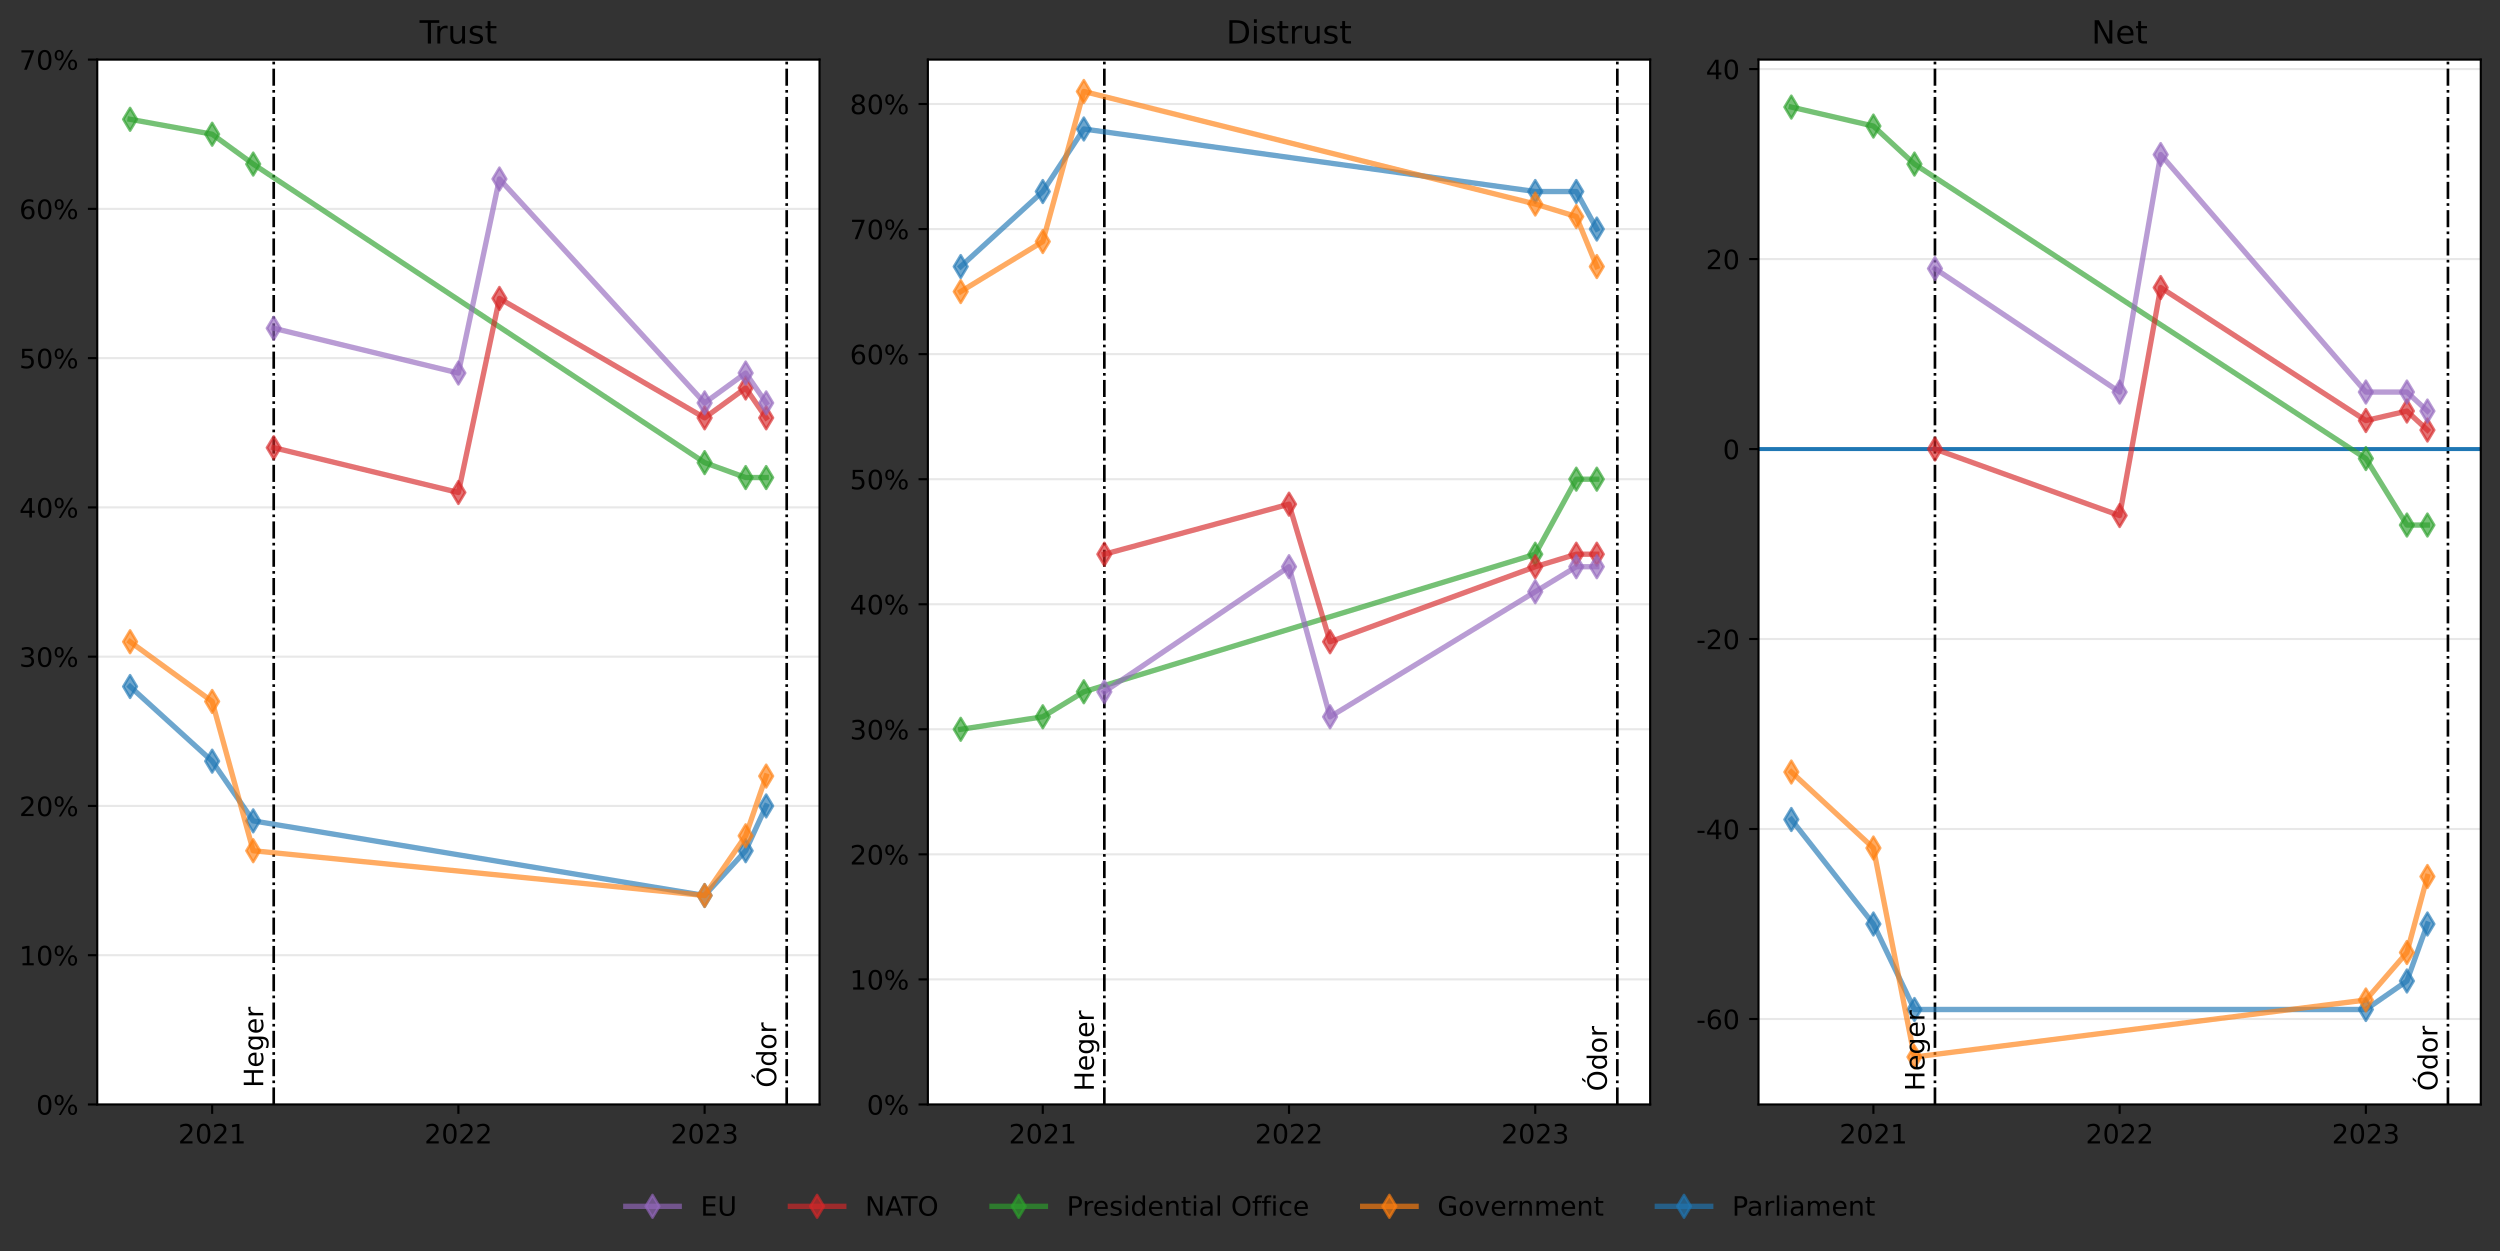 <?xml version="1.0" encoding="utf-8" standalone="no"?>
<!DOCTYPE svg PUBLIC "-//W3C//DTD SVG 1.1//EN"
  "http://www.w3.org/Graphics/SVG/1.1/DTD/svg11.dtd">
<!-- Created with matplotlib (https://matplotlib.org/) -->
<svg height="468.629pt" version="1.1" viewBox="0 0 936.427 468.629" width="936.427pt" xmlns="http://www.w3.org/2000/svg" xmlns:xlink="http://www.w3.org/1999/xlink">
 <rect x="0" y="0" width="936.427" height="468.629" fill="#333333" stroke="none"/>
 <defs>
  <style type="text/css">*{stroke-linecap:butt;stroke-linejoin:round;}</style>
 </defs>
 <g id="figure_1">
  <g id="patch_1">
   <path d="M 0 468.629 
L 936.427 468.629 
L 936.427 0 
L 0 0 
z
" style="fill:none;"/>
  </g>
  <g id="axes_1">
   <g id="patch_2">
    <path d="M 36.427 413.71 
L 306.972 413.71 
L 306.972 22.318 
L 36.427 22.318 
z
" style="fill:#ffffff;"/>
   </g>
   <g id="matplotlib.axis_1">
    <g id="xtick_1">
     <g id="line2d_1">
      <defs>
       <path d="M 0 0 
L 0 3.5 
" id="m60da5d9183" style="stroke:#000000;stroke-width:0.8;"/>
      </defs>
      <g>
       <use style="stroke:#000000;stroke-width:0.8;" x="79.468" xlink:href="#m60da5d9183" y="413.71"/>
      </g>
     </g>
     <g id="text_1">
      <!-- 2021 -->
      <g transform="translate(66.743 428.309)scale(0.1 -0.1)">
       <defs>
        <path d="M 19.188 8.297 
L 53.609 8.297 
L 53.609 0 
L 7.328 0 
L 7.328 8.297 
Q 12.938 14.109 22.625 23.891 
Q 32.328 33.688 34.812 36.531 
Q 39.547 41.844 41.422 45.531 
Q 43.312 49.219 43.312 52.781 
Q 43.312 58.594 39.234 62.25 
Q 35.156 65.922 28.609 65.922 
Q 23.969 65.922 18.812 64.312 
Q 13.672 62.703 7.812 59.422 
L 7.812 69.391 
Q 13.766 71.781 18.938 73 
Q 24.125 74.219 28.422 74.219 
Q 39.75 74.219 46.484 68.547 
Q 53.219 62.891 53.219 53.422 
Q 53.219 48.922 51.531 44.891 
Q 49.859 40.875 45.406 35.406 
Q 44.188 33.984 37.641 27.219 
Q 31.109 20.453 19.188 8.297 
z
" id="DejaVuSans-50"/>
        <path d="M 31.781 66.406 
Q 24.172 66.406 20.328 58.906 
Q 16.5 51.422 16.5 36.375 
Q 16.5 21.391 20.328 13.891 
Q 24.172 6.391 31.781 6.391 
Q 39.453 6.391 43.281 13.891 
Q 47.125 21.391 47.125 36.375 
Q 47.125 51.422 43.281 58.906 
Q 39.453 66.406 31.781 66.406 
z
M 31.781 74.219 
Q 44.047 74.219 50.516 64.516 
Q 56.984 54.828 56.984 36.375 
Q 56.984 17.969 50.516 8.266 
Q 44.047 -1.422 31.781 -1.422 
Q 19.531 -1.422 13.062 8.266 
Q 6.594 17.969 6.594 36.375 
Q 6.594 54.828 13.062 64.516 
Q 19.531 74.219 31.781 74.219 
z
" id="DejaVuSans-48"/>
        <path d="M 12.406 8.297 
L 28.516 8.297 
L 28.516 63.922 
L 10.984 60.406 
L 10.984 69.391 
L 28.422 72.906 
L 38.281 72.906 
L 38.281 8.297 
L 54.391 8.297 
L 54.391 0 
L 12.406 0 
z
" id="DejaVuSans-49"/>
       </defs>
       <use xlink:href="#DejaVuSans-50"/>
       <use x="63.623" xlink:href="#DejaVuSans-48"/>
       <use x="127.246" xlink:href="#DejaVuSans-50"/>
       <use x="190.869" xlink:href="#DejaVuSans-49"/>
      </g>
     </g>
    </g>
    <g id="xtick_2">
     <g id="line2d_2">
      <g>
       <use style="stroke:#000000;stroke-width:0.8;" x="171.699" xlink:href="#m60da5d9183" y="413.71"/>
      </g>
     </g>
     <g id="text_2">
      <!-- 2022 -->
      <g transform="translate(158.974 428.309)scale(0.1 -0.1)">
       <use xlink:href="#DejaVuSans-50"/>
       <use x="63.623" xlink:href="#DejaVuSans-48"/>
       <use x="127.246" xlink:href="#DejaVuSans-50"/>
       <use x="190.869" xlink:href="#DejaVuSans-50"/>
      </g>
     </g>
    </g>
    <g id="xtick_3">
     <g id="line2d_3">
      <g>
       <use style="stroke:#000000;stroke-width:0.8;" x="263.931" xlink:href="#m60da5d9183" y="413.71"/>
      </g>
     </g>
     <g id="text_3">
      <!-- 2023 -->
      <g transform="translate(251.206 428.309)scale(0.1 -0.1)">
       <defs>
        <path d="M 40.578 39.312 
Q 47.656 37.797 51.625 33 
Q 55.609 28.219 55.609 21.188 
Q 55.609 10.406 48.188 4.484 
Q 40.766 -1.422 27.094 -1.422 
Q 22.516 -1.422 17.656 -0.516 
Q 12.797 0.391 7.625 2.203 
L 7.625 11.719 
Q 11.719 9.328 16.594 8.109 
Q 21.484 6.891 26.812 6.891 
Q 36.078 6.891 40.938 10.547 
Q 45.797 14.203 45.797 21.188 
Q 45.797 27.641 41.281 31.266 
Q 36.766 34.906 28.719 34.906 
L 20.219 34.906 
L 20.219 43.016 
L 29.109 43.016 
Q 36.375 43.016 40.234 45.922 
Q 44.094 48.828 44.094 54.297 
Q 44.094 59.906 40.109 62.906 
Q 36.141 65.922 28.719 65.922 
Q 24.656 65.922 20.016 65.031 
Q 15.375 64.156 9.812 62.312 
L 9.812 71.094 
Q 15.438 72.656 20.344 73.438 
Q 25.25 74.219 29.594 74.219 
Q 40.828 74.219 47.359 69.109 
Q 53.906 64.016 53.906 55.328 
Q 53.906 49.266 50.438 45.094 
Q 46.969 40.922 40.578 39.312 
z
" id="DejaVuSans-51"/>
       </defs>
       <use xlink:href="#DejaVuSans-50"/>
       <use x="63.623" xlink:href="#DejaVuSans-48"/>
       <use x="127.246" xlink:href="#DejaVuSans-50"/>
       <use x="190.869" xlink:href="#DejaVuSans-51"/>
      </g>
     </g>
    </g>
   </g>
   <g id="matplotlib.axis_2">
    <g id="ytick_1">
     <g id="line2d_4">
      <path clip-path="url(#p57ec7d6d6b)" d="M 36.427 413.71 
L 306.972 413.71 
" style="fill:none;stroke:#b0b0b0;stroke-linecap:square;stroke-opacity:0.3;stroke-width:0.8;"/>
     </g>
     <g id="line2d_5">
      <defs>
       <path d="M 0 0 
L -3.5 0 
" id="mde26bd1c3b" style="stroke:#000000;stroke-width:0.8;"/>
      </defs>
      <g>
       <use style="stroke:#000000;stroke-width:0.8;" x="36.427" xlink:href="#mde26bd1c3b" y="413.71"/>
      </g>
     </g>
     <g id="text_4">
      <!-- 0% -->
      <g transform="translate(13.562 417.509)scale(0.1 -0.1)">
       <defs>
        <path d="M 72.703 32.078 
Q 68.453 32.078 66.031 28.469 
Q 63.625 24.859 63.625 18.406 
Q 63.625 12.062 66.031 8.422 
Q 68.453 4.781 72.703 4.781 
Q 76.859 4.781 79.266 8.422 
Q 81.688 12.062 81.688 18.406 
Q 81.688 24.812 79.266 28.438 
Q 76.859 32.078 72.703 32.078 
z
M 72.703 38.281 
Q 80.422 38.281 84.953 32.906 
Q 89.5 27.547 89.5 18.406 
Q 89.5 9.281 84.938 3.922 
Q 80.375 -1.422 72.703 -1.422 
Q 64.891 -1.422 60.344 3.922 
Q 55.812 9.281 55.812 18.406 
Q 55.812 27.594 60.375 32.938 
Q 64.938 38.281 72.703 38.281 
z
M 22.312 68.016 
Q 18.109 68.016 15.688 64.375 
Q 13.281 60.75 13.281 54.391 
Q 13.281 47.953 15.672 44.328 
Q 18.062 40.719 22.312 40.719 
Q 26.562 40.719 28.969 44.328 
Q 31.391 47.953 31.391 54.391 
Q 31.391 60.688 28.953 64.344 
Q 26.516 68.016 22.312 68.016 
z
M 66.406 74.219 
L 74.219 74.219 
L 28.609 -1.422 
L 20.797 -1.422 
z
M 22.312 74.219 
Q 30.031 74.219 34.609 68.875 
Q 39.203 63.531 39.203 54.391 
Q 39.203 45.172 34.641 39.844 
Q 30.078 34.516 22.312 34.516 
Q 14.547 34.516 10.031 39.859 
Q 5.516 45.219 5.516 54.391 
Q 5.516 63.484 10.047 68.844 
Q 14.594 74.219 22.312 74.219 
z
" id="DejaVuSans-37"/>
       </defs>
       <use xlink:href="#DejaVuSans-48"/>
       <use x="63.623" xlink:href="#DejaVuSans-37"/>
      </g>
     </g>
    </g>
    <g id="ytick_2">
     <g id="line2d_6">
      <path clip-path="url(#p57ec7d6d6b)" d="M 36.427 357.797 
L 306.972 357.797 
" style="fill:none;stroke:#b0b0b0;stroke-linecap:square;stroke-opacity:0.3;stroke-width:0.8;"/>
     </g>
     <g id="line2d_7">
      <g>
       <use style="stroke:#000000;stroke-width:0.8;" x="36.427" xlink:href="#mde26bd1c3b" y="357.797"/>
      </g>
     </g>
     <g id="text_5">
      <!-- 10% -->
      <g transform="translate(7.2 361.596)scale(0.1 -0.1)">
       <use xlink:href="#DejaVuSans-49"/>
       <use x="63.623" xlink:href="#DejaVuSans-48"/>
       <use x="127.246" xlink:href="#DejaVuSans-37"/>
      </g>
     </g>
    </g>
    <g id="ytick_3">
     <g id="line2d_8">
      <path clip-path="url(#p57ec7d6d6b)" d="M 36.427 301.884 
L 306.972 301.884 
" style="fill:none;stroke:#b0b0b0;stroke-linecap:square;stroke-opacity:0.3;stroke-width:0.8;"/>
     </g>
     <g id="line2d_9">
      <g>
       <use style="stroke:#000000;stroke-width:0.8;" x="36.427" xlink:href="#mde26bd1c3b" y="301.884"/>
      </g>
     </g>
     <g id="text_6">
      <!-- 20% -->
      <g transform="translate(7.2 305.683)scale(0.1 -0.1)">
       <use xlink:href="#DejaVuSans-50"/>
       <use x="63.623" xlink:href="#DejaVuSans-48"/>
       <use x="127.246" xlink:href="#DejaVuSans-37"/>
      </g>
     </g>
    </g>
    <g id="ytick_4">
     <g id="line2d_10">
      <path clip-path="url(#p57ec7d6d6b)" d="M 36.427 245.971 
L 306.972 245.971 
" style="fill:none;stroke:#b0b0b0;stroke-linecap:square;stroke-opacity:0.3;stroke-width:0.8;"/>
     </g>
     <g id="line2d_11">
      <g>
       <use style="stroke:#000000;stroke-width:0.8;" x="36.427" xlink:href="#mde26bd1c3b" y="245.971"/>
      </g>
     </g>
     <g id="text_7">
      <!-- 30% -->
      <g transform="translate(7.2 249.77)scale(0.1 -0.1)">
       <use xlink:href="#DejaVuSans-51"/>
       <use x="63.623" xlink:href="#DejaVuSans-48"/>
       <use x="127.246" xlink:href="#DejaVuSans-37"/>
      </g>
     </g>
    </g>
    <g id="ytick_5">
     <g id="line2d_12">
      <path clip-path="url(#p57ec7d6d6b)" d="M 36.427 190.058 
L 306.972 190.058 
" style="fill:none;stroke:#b0b0b0;stroke-linecap:square;stroke-opacity:0.3;stroke-width:0.8;"/>
     </g>
     <g id="line2d_13">
      <g>
       <use style="stroke:#000000;stroke-width:0.8;" x="36.427" xlink:href="#mde26bd1c3b" y="190.058"/>
      </g>
     </g>
     <g id="text_8">
      <!-- 40% -->
      <g transform="translate(7.2 193.857)scale(0.1 -0.1)">
       <defs>
        <path d="M 37.797 64.312 
L 12.891 25.391 
L 37.797 25.391 
z
M 35.203 72.906 
L 47.609 72.906 
L 47.609 25.391 
L 58.016 25.391 
L 58.016 17.188 
L 47.609 17.188 
L 47.609 0 
L 37.797 0 
L 37.797 17.188 
L 4.891 17.188 
L 4.891 26.703 
z
" id="DejaVuSans-52"/>
       </defs>
       <use xlink:href="#DejaVuSans-52"/>
       <use x="63.623" xlink:href="#DejaVuSans-48"/>
       <use x="127.246" xlink:href="#DejaVuSans-37"/>
      </g>
     </g>
    </g>
    <g id="ytick_6">
     <g id="line2d_14">
      <path clip-path="url(#p57ec7d6d6b)" d="M 36.427 134.144 
L 306.972 134.144 
" style="fill:none;stroke:#b0b0b0;stroke-linecap:square;stroke-opacity:0.3;stroke-width:0.8;"/>
     </g>
     <g id="line2d_15">
      <g>
       <use style="stroke:#000000;stroke-width:0.8;" x="36.427" xlink:href="#mde26bd1c3b" y="134.144"/>
      </g>
     </g>
     <g id="text_9">
      <!-- 50% -->
      <g transform="translate(7.2 137.944)scale(0.1 -0.1)">
       <defs>
        <path d="M 10.797 72.906 
L 49.516 72.906 
L 49.516 64.594 
L 19.828 64.594 
L 19.828 46.734 
Q 21.969 47.469 24.109 47.828 
Q 26.266 48.188 28.422 48.188 
Q 40.625 48.188 47.75 41.5 
Q 54.891 34.812 54.891 23.391 
Q 54.891 11.625 47.562 5.094 
Q 40.234 -1.422 26.906 -1.422 
Q 22.312 -1.422 17.547 -0.641 
Q 12.797 0.141 7.719 1.703 
L 7.719 11.625 
Q 12.109 9.234 16.797 8.062 
Q 21.484 6.891 26.703 6.891 
Q 35.156 6.891 40.078 11.328 
Q 45.016 15.766 45.016 23.391 
Q 45.016 31 40.078 35.438 
Q 35.156 39.891 26.703 39.891 
Q 22.75 39.891 18.812 39.016 
Q 14.891 38.141 10.797 36.281 
z
" id="DejaVuSans-53"/>
       </defs>
       <use xlink:href="#DejaVuSans-53"/>
       <use x="63.623" xlink:href="#DejaVuSans-48"/>
       <use x="127.246" xlink:href="#DejaVuSans-37"/>
      </g>
     </g>
    </g>
    <g id="ytick_7">
     <g id="line2d_16">
      <path clip-path="url(#p57ec7d6d6b)" d="M 36.427 78.231 
L 306.972 78.231 
" style="fill:none;stroke:#b0b0b0;stroke-linecap:square;stroke-opacity:0.3;stroke-width:0.8;"/>
     </g>
     <g id="line2d_17">
      <g>
       <use style="stroke:#000000;stroke-width:0.8;" x="36.427" xlink:href="#mde26bd1c3b" y="78.231"/>
      </g>
     </g>
     <g id="text_10">
      <!-- 60% -->
      <g transform="translate(7.2 82.03)scale(0.1 -0.1)">
       <defs>
        <path d="M 33.016 40.375 
Q 26.375 40.375 22.484 35.828 
Q 18.609 31.297 18.609 23.391 
Q 18.609 15.531 22.484 10.953 
Q 26.375 6.391 33.016 6.391 
Q 39.656 6.391 43.531 10.953 
Q 47.406 15.531 47.406 23.391 
Q 47.406 31.297 43.531 35.828 
Q 39.656 40.375 33.016 40.375 
z
M 52.594 71.297 
L 52.594 62.312 
Q 48.875 64.062 45.094 64.984 
Q 41.312 65.922 37.594 65.922 
Q 27.828 65.922 22.672 59.328 
Q 17.531 52.734 16.797 39.406 
Q 19.672 43.656 24.016 45.922 
Q 28.375 48.188 33.594 48.188 
Q 44.578 48.188 50.953 41.516 
Q 57.328 34.859 57.328 23.391 
Q 57.328 12.156 50.688 5.359 
Q 44.047 -1.422 33.016 -1.422 
Q 20.359 -1.422 13.672 8.266 
Q 6.984 17.969 6.984 36.375 
Q 6.984 53.656 15.188 63.938 
Q 23.391 74.219 37.203 74.219 
Q 40.922 74.219 44.703 73.484 
Q 48.484 72.75 52.594 71.297 
z
" id="DejaVuSans-54"/>
       </defs>
       <use xlink:href="#DejaVuSans-54"/>
       <use x="63.623" xlink:href="#DejaVuSans-48"/>
       <use x="127.246" xlink:href="#DejaVuSans-37"/>
      </g>
     </g>
    </g>
    <g id="ytick_8">
     <g id="line2d_18">
      <path clip-path="url(#p57ec7d6d6b)" d="M 36.427 22.318 
L 306.972 22.318 
" style="fill:none;stroke:#b0b0b0;stroke-linecap:square;stroke-opacity:0.3;stroke-width:0.8;"/>
     </g>
     <g id="line2d_19">
      <g>
       <use style="stroke:#000000;stroke-width:0.8;" x="36.427" xlink:href="#mde26bd1c3b" y="22.318"/>
      </g>
     </g>
     <g id="text_11">
      <!-- 70% -->
      <g transform="translate(7.2 26.117)scale(0.1 -0.1)">
       <defs>
        <path d="M 8.203 72.906 
L 55.078 72.906 
L 55.078 68.703 
L 28.609 0 
L 18.312 0 
L 43.219 64.594 
L 8.203 64.594 
z
" id="DejaVuSans-55"/>
       </defs>
       <use xlink:href="#DejaVuSans-55"/>
       <use x="63.623" xlink:href="#DejaVuSans-48"/>
       <use x="127.246" xlink:href="#DejaVuSans-37"/>
      </g>
     </g>
    </g>
   </g>
   <g id="line2d_20">
    <path clip-path="url(#p57ec7d6d6b)" d="M 102.526 413.71 
L 102.526 22.318 
" style="fill:none;stroke:#000000;stroke-dasharray:6.4,1.6,1,1.6;stroke-dashoffset:0;"/>
   </g>
   <g id="line2d_21">
    <path clip-path="url(#p57ec7d6d6b)" d="M 294.674 413.71 
L 294.674 22.318 
" style="fill:none;stroke:#000000;stroke-dasharray:6.4,1.6,1,1.6;stroke-dashoffset:0;"/>
   </g>
   <g id="line2d_22">
    <path clip-path="url(#p57ec7d6d6b)" d="M 48.724 257.153 
L 79.468 285.11 
L 94.84 307.475 
L 263.931 335.432 
L 279.303 318.658 
L 286.989 301.884 
" style="fill:none;stroke:#1f77b4;stroke-linecap:square;stroke-opacity:0.65;stroke-width:2;"/>
    <defs>
     <path d="M 0 4.243 
L 2.546 0 
L 0 -4.243 
L -2.546 0 
z
" id="mf001f17e7e" style="stroke:#1f77b4;stroke-linejoin:miter;stroke-opacity:0.65;"/>
    </defs>
    <g clip-path="url(#p57ec7d6d6b)">
     <use style="fill:#1f77b4;fill-opacity:0.65;stroke:#1f77b4;stroke-linejoin:miter;stroke-opacity:0.65;" x="48.724" xlink:href="#mf001f17e7e" y="257.153"/>
     <use style="fill:#1f77b4;fill-opacity:0.65;stroke:#1f77b4;stroke-linejoin:miter;stroke-opacity:0.65;" x="79.468" xlink:href="#mf001f17e7e" y="285.11"/>
     <use style="fill:#1f77b4;fill-opacity:0.65;stroke:#1f77b4;stroke-linejoin:miter;stroke-opacity:0.65;" x="94.84" xlink:href="#mf001f17e7e" y="307.475"/>
     <use style="fill:#1f77b4;fill-opacity:0.65;stroke:#1f77b4;stroke-linejoin:miter;stroke-opacity:0.65;" x="263.931" xlink:href="#mf001f17e7e" y="335.432"/>
     <use style="fill:#1f77b4;fill-opacity:0.65;stroke:#1f77b4;stroke-linejoin:miter;stroke-opacity:0.65;" x="279.303" xlink:href="#mf001f17e7e" y="318.658"/>
     <use style="fill:#1f77b4;fill-opacity:0.65;stroke:#1f77b4;stroke-linejoin:miter;stroke-opacity:0.65;" x="286.989" xlink:href="#mf001f17e7e" y="301.884"/>
    </g>
   </g>
   <g id="line2d_23">
    <path clip-path="url(#p57ec7d6d6b)" d="M 48.724 240.379 
L 79.468 262.745 
L 94.84 318.658 
L 263.931 335.432 
L 279.303 313.066 
L 286.989 290.701 
" style="fill:none;stroke:#ff7f0e;stroke-linecap:square;stroke-opacity:0.65;stroke-width:2;"/>
    <defs>
     <path d="M 0 4.243 
L 2.546 0 
L 0 -4.243 
L -2.546 0 
z
" id="mbf51b6c219" style="stroke:#ff7f0e;stroke-linejoin:miter;stroke-opacity:0.65;"/>
    </defs>
    <g clip-path="url(#p57ec7d6d6b)">
     <use style="fill:#ff7f0e;fill-opacity:0.65;stroke:#ff7f0e;stroke-linejoin:miter;stroke-opacity:0.65;" x="48.724" xlink:href="#mbf51b6c219" y="240.379"/>
     <use style="fill:#ff7f0e;fill-opacity:0.65;stroke:#ff7f0e;stroke-linejoin:miter;stroke-opacity:0.65;" x="79.468" xlink:href="#mbf51b6c219" y="262.745"/>
     <use style="fill:#ff7f0e;fill-opacity:0.65;stroke:#ff7f0e;stroke-linejoin:miter;stroke-opacity:0.65;" x="94.84" xlink:href="#mbf51b6c219" y="318.658"/>
     <use style="fill:#ff7f0e;fill-opacity:0.65;stroke:#ff7f0e;stroke-linejoin:miter;stroke-opacity:0.65;" x="263.931" xlink:href="#mbf51b6c219" y="335.432"/>
     <use style="fill:#ff7f0e;fill-opacity:0.65;stroke:#ff7f0e;stroke-linejoin:miter;stroke-opacity:0.65;" x="279.303" xlink:href="#mbf51b6c219" y="313.066"/>
     <use style="fill:#ff7f0e;fill-opacity:0.65;stroke:#ff7f0e;stroke-linejoin:miter;stroke-opacity:0.65;" x="286.989" xlink:href="#mbf51b6c219" y="290.701"/>
    </g>
   </g>
   <g id="line2d_24">
    <path clip-path="url(#p57ec7d6d6b)" d="M 48.724 44.683 
L 79.468 50.275 
L 94.84 61.457 
L 263.931 173.284 
L 279.303 178.875 
L 286.989 178.875 
" style="fill:none;stroke:#2ca02c;stroke-linecap:square;stroke-opacity:0.65;stroke-width:2;"/>
    <defs>
     <path d="M 0 4.243 
L 2.546 0 
L 0 -4.243 
L -2.546 0 
z
" id="m6fb85afda7" style="stroke:#2ca02c;stroke-linejoin:miter;stroke-opacity:0.65;"/>
    </defs>
    <g clip-path="url(#p57ec7d6d6b)">
     <use style="fill:#2ca02c;fill-opacity:0.65;stroke:#2ca02c;stroke-linejoin:miter;stroke-opacity:0.65;" x="48.724" xlink:href="#m6fb85afda7" y="44.683"/>
     <use style="fill:#2ca02c;fill-opacity:0.65;stroke:#2ca02c;stroke-linejoin:miter;stroke-opacity:0.65;" x="79.468" xlink:href="#m6fb85afda7" y="50.275"/>
     <use style="fill:#2ca02c;fill-opacity:0.65;stroke:#2ca02c;stroke-linejoin:miter;stroke-opacity:0.65;" x="94.84" xlink:href="#m6fb85afda7" y="61.457"/>
     <use style="fill:#2ca02c;fill-opacity:0.65;stroke:#2ca02c;stroke-linejoin:miter;stroke-opacity:0.65;" x="263.931" xlink:href="#m6fb85afda7" y="173.284"/>
     <use style="fill:#2ca02c;fill-opacity:0.65;stroke:#2ca02c;stroke-linejoin:miter;stroke-opacity:0.65;" x="279.303" xlink:href="#m6fb85afda7" y="178.875"/>
     <use style="fill:#2ca02c;fill-opacity:0.65;stroke:#2ca02c;stroke-linejoin:miter;stroke-opacity:0.65;" x="286.989" xlink:href="#m6fb85afda7" y="178.875"/>
    </g>
   </g>
   <g id="line2d_25">
    <path clip-path="url(#p57ec7d6d6b)" d="M 102.526 167.692 
L 171.699 184.466 
L 187.071 111.779 
L 263.931 156.51 
L 279.303 145.327 
L 286.989 156.51 
" style="fill:none;stroke:#d62728;stroke-linecap:square;stroke-opacity:0.65;stroke-width:2;"/>
    <defs>
     <path d="M 0 4.243 
L 2.546 0 
L 0 -4.243 
L -2.546 0 
z
" id="mda6676e0a2" style="stroke:#d62728;stroke-linejoin:miter;stroke-opacity:0.65;"/>
    </defs>
    <g clip-path="url(#p57ec7d6d6b)">
     <use style="fill:#d62728;fill-opacity:0.65;stroke:#d62728;stroke-linejoin:miter;stroke-opacity:0.65;" x="102.526" xlink:href="#mda6676e0a2" y="167.692"/>
     <use style="fill:#d62728;fill-opacity:0.65;stroke:#d62728;stroke-linejoin:miter;stroke-opacity:0.65;" x="171.699" xlink:href="#mda6676e0a2" y="184.466"/>
     <use style="fill:#d62728;fill-opacity:0.65;stroke:#d62728;stroke-linejoin:miter;stroke-opacity:0.65;" x="187.071" xlink:href="#mda6676e0a2" y="111.779"/>
     <use style="fill:#d62728;fill-opacity:0.65;stroke:#d62728;stroke-linejoin:miter;stroke-opacity:0.65;" x="263.931" xlink:href="#mda6676e0a2" y="156.51"/>
     <use style="fill:#d62728;fill-opacity:0.65;stroke:#d62728;stroke-linejoin:miter;stroke-opacity:0.65;" x="279.303" xlink:href="#mda6676e0a2" y="145.327"/>
     <use style="fill:#d62728;fill-opacity:0.65;stroke:#d62728;stroke-linejoin:miter;stroke-opacity:0.65;" x="286.989" xlink:href="#mda6676e0a2" y="156.51"/>
    </g>
   </g>
   <g id="line2d_26">
    <path clip-path="url(#p57ec7d6d6b)" d="M 102.526 122.962 
L 171.699 139.736 
L 187.071 67.049 
L 263.931 150.918 
L 279.303 139.736 
L 286.989 150.918 
" style="fill:none;stroke:#9467bd;stroke-linecap:square;stroke-opacity:0.65;stroke-width:2;"/>
    <defs>
     <path d="M 0 4.243 
L 2.546 0 
L 0 -4.243 
L -2.546 0 
z
" id="mab9f63cdec" style="stroke:#9467bd;stroke-linejoin:miter;stroke-opacity:0.65;"/>
    </defs>
    <g clip-path="url(#p57ec7d6d6b)">
     <use style="fill:#9467bd;fill-opacity:0.65;stroke:#9467bd;stroke-linejoin:miter;stroke-opacity:0.65;" x="102.526" xlink:href="#mab9f63cdec" y="122.962"/>
     <use style="fill:#9467bd;fill-opacity:0.65;stroke:#9467bd;stroke-linejoin:miter;stroke-opacity:0.65;" x="171.699" xlink:href="#mab9f63cdec" y="139.736"/>
     <use style="fill:#9467bd;fill-opacity:0.65;stroke:#9467bd;stroke-linejoin:miter;stroke-opacity:0.65;" x="187.071" xlink:href="#mab9f63cdec" y="67.049"/>
     <use style="fill:#9467bd;fill-opacity:0.65;stroke:#9467bd;stroke-linejoin:miter;stroke-opacity:0.65;" x="263.931" xlink:href="#mab9f63cdec" y="150.918"/>
     <use style="fill:#9467bd;fill-opacity:0.65;stroke:#9467bd;stroke-linejoin:miter;stroke-opacity:0.65;" x="279.303" xlink:href="#mab9f63cdec" y="139.736"/>
     <use style="fill:#9467bd;fill-opacity:0.65;stroke:#9467bd;stroke-linejoin:miter;stroke-opacity:0.65;" x="286.989" xlink:href="#mab9f63cdec" y="150.918"/>
    </g>
   </g>
   <g id="patch_3">
    <path d="M 36.427 413.71 
L 36.427 22.318 
" style="fill:none;stroke:#000000;stroke-linecap:square;stroke-linejoin:miter;stroke-width:0.8;"/>
   </g>
   <g id="patch_4">
    <path d="M 306.972 413.71 
L 306.972 22.318 
" style="fill:none;stroke:#000000;stroke-linecap:square;stroke-linejoin:miter;stroke-width:0.8;"/>
   </g>
   <g id="patch_5">
    <path d="M 36.427 413.71 
L 306.972 413.71 
" style="fill:none;stroke:#000000;stroke-linecap:square;stroke-linejoin:miter;stroke-width:0.8;"/>
   </g>
   <g id="patch_6">
    <path d="M 36.427 22.318 
L 306.972 22.318 
" style="fill:none;stroke:#000000;stroke-linecap:square;stroke-linejoin:miter;stroke-width:0.8;"/>
   </g>
   <g id="text_12">
    <!-- Heger -->
    <g transform="translate(98.595 407.403)rotate(-90)scale(0.1 -0.1)">
     <defs>
      <path d="M 9.812 72.906 
L 19.672 72.906 
L 19.672 43.016 
L 55.516 43.016 
L 55.516 72.906 
L 65.375 72.906 
L 65.375 0 
L 55.516 0 
L 55.516 34.719 
L 19.672 34.719 
L 19.672 0 
L 9.812 0 
z
" id="DejaVuSans-72"/>
      <path d="M 56.203 29.594 
L 56.203 25.203 
L 14.891 25.203 
Q 15.484 15.922 20.484 11.062 
Q 25.484 6.203 34.422 6.203 
Q 39.594 6.203 44.453 7.469 
Q 49.312 8.734 54.109 11.281 
L 54.109 2.781 
Q 49.266 0.734 44.188 -0.344 
Q 39.109 -1.422 33.891 -1.422 
Q 20.797 -1.422 13.156 6.188 
Q 5.516 13.812 5.516 26.812 
Q 5.516 40.234 12.766 48.109 
Q 20.016 56 32.328 56 
Q 43.359 56 49.781 48.891 
Q 56.203 41.797 56.203 29.594 
z
M 47.219 32.234 
Q 47.125 39.594 43.094 43.984 
Q 39.062 48.391 32.422 48.391 
Q 24.906 48.391 20.391 44.141 
Q 15.875 39.891 15.188 32.172 
z
" id="DejaVuSans-101"/>
      <path d="M 45.406 27.984 
Q 45.406 37.75 41.375 43.109 
Q 37.359 48.484 30.078 48.484 
Q 22.859 48.484 18.828 43.109 
Q 14.797 37.75 14.797 27.984 
Q 14.797 18.266 18.828 12.891 
Q 22.859 7.516 30.078 7.516 
Q 37.359 7.516 41.375 12.891 
Q 45.406 18.266 45.406 27.984 
z
M 54.391 6.781 
Q 54.391 -7.172 48.188 -13.984 
Q 42 -20.797 29.203 -20.797 
Q 24.469 -20.797 20.266 -20.094 
Q 16.062 -19.391 12.109 -17.922 
L 12.109 -9.188 
Q 16.062 -11.328 19.922 -12.344 
Q 23.781 -13.375 27.781 -13.375 
Q 36.625 -13.375 41.016 -8.766 
Q 45.406 -4.156 45.406 5.172 
L 45.406 9.625 
Q 42.625 4.781 38.281 2.391 
Q 33.938 0 27.875 0 
Q 17.828 0 11.672 7.656 
Q 5.516 15.328 5.516 27.984 
Q 5.516 40.672 11.672 48.328 
Q 17.828 56 27.875 56 
Q 33.938 56 38.281 53.609 
Q 42.625 51.219 45.406 46.391 
L 45.406 54.688 
L 54.391 54.688 
z
" id="DejaVuSans-103"/>
      <path d="M 41.109 46.297 
Q 39.594 47.172 37.812 47.578 
Q 36.031 48 33.891 48 
Q 26.266 48 22.188 43.047 
Q 18.109 38.094 18.109 28.812 
L 18.109 0 
L 9.078 0 
L 9.078 54.688 
L 18.109 54.688 
L 18.109 46.188 
Q 20.953 51.172 25.484 53.578 
Q 30.031 56 36.531 56 
Q 37.453 56 38.578 55.875 
Q 39.703 55.766 41.062 55.516 
z
" id="DejaVuSans-114"/>
     </defs>
     <use xlink:href="#DejaVuSans-72"/>
     <use x="75.195" xlink:href="#DejaVuSans-101"/>
     <use x="136.719" xlink:href="#DejaVuSans-103"/>
     <use x="200.195" xlink:href="#DejaVuSans-101"/>
     <use x="261.719" xlink:href="#DejaVuSans-114"/>
    </g>
   </g>
   <g id="text_13">
    <!-- Ódor -->
    <g transform="translate(290.744 407.403)rotate(-90)scale(0.1 -0.1)">
     <defs>
      <path d="M 39.406 66.219 
Q 28.656 66.219 22.328 58.203 
Q 16.016 50.203 16.016 36.375 
Q 16.016 22.609 22.328 14.594 
Q 28.656 6.594 39.406 6.594 
Q 50.141 6.594 56.422 14.594 
Q 62.703 22.609 62.703 36.375 
Q 62.703 50.203 56.422 58.203 
Q 50.141 66.219 39.406 66.219 
z
M 39.406 74.219 
Q 54.734 74.219 63.906 63.938 
Q 73.094 53.656 73.094 36.375 
Q 73.094 19.141 63.906 8.859 
Q 54.734 -1.422 39.406 -1.422 
Q 24.031 -1.422 14.812 8.828 
Q 5.609 19.094 5.609 36.375 
Q 5.609 53.656 14.812 63.938 
Q 24.031 74.219 39.406 74.219 
z
M 42.094 92.734 
L 51.125 92.734 
L 39.984 79.844 
L 32.516 79.844 
z
" id="DejaVuSans-211"/>
      <path d="M 45.406 46.391 
L 45.406 75.984 
L 54.391 75.984 
L 54.391 0 
L 45.406 0 
L 45.406 8.203 
Q 42.578 3.328 38.25 0.953 
Q 33.938 -1.422 27.875 -1.422 
Q 17.969 -1.422 11.734 6.484 
Q 5.516 14.406 5.516 27.297 
Q 5.516 40.188 11.734 48.094 
Q 17.969 56 27.875 56 
Q 33.938 56 38.25 53.625 
Q 42.578 51.266 45.406 46.391 
z
M 14.797 27.297 
Q 14.797 17.391 18.875 11.75 
Q 22.953 6.109 30.078 6.109 
Q 37.203 6.109 41.297 11.75 
Q 45.406 17.391 45.406 27.297 
Q 45.406 37.203 41.297 42.844 
Q 37.203 48.484 30.078 48.484 
Q 22.953 48.484 18.875 42.844 
Q 14.797 37.203 14.797 27.297 
z
" id="DejaVuSans-100"/>
      <path d="M 30.609 48.391 
Q 23.391 48.391 19.188 42.75 
Q 14.984 37.109 14.984 27.297 
Q 14.984 17.484 19.156 11.844 
Q 23.344 6.203 30.609 6.203 
Q 37.797 6.203 41.984 11.859 
Q 46.188 17.531 46.188 27.297 
Q 46.188 37.016 41.984 42.703 
Q 37.797 48.391 30.609 48.391 
z
M 30.609 56 
Q 42.328 56 49.016 48.375 
Q 55.719 40.766 55.719 27.297 
Q 55.719 13.875 49.016 6.219 
Q 42.328 -1.422 30.609 -1.422 
Q 18.844 -1.422 12.172 6.219 
Q 5.516 13.875 5.516 27.297 
Q 5.516 40.766 12.172 48.375 
Q 18.844 56 30.609 56 
z
" id="DejaVuSans-111"/>
     </defs>
     <use xlink:href="#DejaVuSans-211"/>
     <use x="78.711" xlink:href="#DejaVuSans-100"/>
     <use x="142.188" xlink:href="#DejaVuSans-111"/>
     <use x="203.369" xlink:href="#DejaVuSans-114"/>
    </g>
   </g>
   <g id="text_14">
    <!-- Trust -->
    <g transform="translate(157.173 16.318)scale(0.12 -0.12)">
     <defs>
      <path d="M -0.297 72.906 
L 61.375 72.906 
L 61.375 64.594 
L 35.5 64.594 
L 35.5 0 
L 25.594 0 
L 25.594 64.594 
L -0.297 64.594 
z
" id="DejaVuSans-84"/>
      <path d="M 8.5 21.578 
L 8.5 54.688 
L 17.484 54.688 
L 17.484 21.922 
Q 17.484 14.156 20.5 10.266 
Q 23.531 6.391 29.594 6.391 
Q 36.859 6.391 41.078 11.031 
Q 45.312 15.672 45.312 23.688 
L 45.312 54.688 
L 54.297 54.688 
L 54.297 0 
L 45.312 0 
L 45.312 8.406 
Q 42.047 3.422 37.719 1 
Q 33.406 -1.422 27.688 -1.422 
Q 18.266 -1.422 13.375 4.438 
Q 8.5 10.297 8.5 21.578 
z
M 31.109 56 
z
" id="DejaVuSans-117"/>
      <path d="M 44.281 53.078 
L 44.281 44.578 
Q 40.484 46.531 36.375 47.5 
Q 32.281 48.484 27.875 48.484 
Q 21.188 48.484 17.844 46.438 
Q 14.5 44.391 14.5 40.281 
Q 14.5 37.156 16.891 35.375 
Q 19.281 33.594 26.516 31.984 
L 29.594 31.297 
Q 39.156 29.25 43.188 25.516 
Q 47.219 21.781 47.219 15.094 
Q 47.219 7.469 41.188 3.016 
Q 35.156 -1.422 24.609 -1.422 
Q 20.219 -1.422 15.453 -0.562 
Q 10.688 0.297 5.422 2 
L 5.422 11.281 
Q 10.406 8.688 15.234 7.391 
Q 20.062 6.109 24.812 6.109 
Q 31.156 6.109 34.562 8.281 
Q 37.984 10.453 37.984 14.406 
Q 37.984 18.062 35.516 20.016 
Q 33.062 21.969 24.703 23.781 
L 21.578 24.516 
Q 13.234 26.266 9.516 29.906 
Q 5.812 33.547 5.812 39.891 
Q 5.812 47.609 11.281 51.797 
Q 16.75 56 26.812 56 
Q 31.781 56 36.172 55.266 
Q 40.578 54.547 44.281 53.078 
z
" id="DejaVuSans-115"/>
      <path d="M 18.312 70.219 
L 18.312 54.688 
L 36.812 54.688 
L 36.812 47.703 
L 18.312 47.703 
L 18.312 18.016 
Q 18.312 11.328 20.141 9.422 
Q 21.969 7.516 27.594 7.516 
L 36.812 7.516 
L 36.812 0 
L 27.594 0 
Q 17.188 0 13.234 3.875 
Q 9.281 7.766 9.281 18.016 
L 9.281 47.703 
L 2.688 47.703 
L 2.688 54.688 
L 9.281 54.688 
L 9.281 70.219 
z
" id="DejaVuSans-116"/>
     </defs>
     <use xlink:href="#DejaVuSans-84"/>
     <use x="46.334" xlink:href="#DejaVuSans-114"/>
     <use x="87.447" xlink:href="#DejaVuSans-117"/>
     <use x="150.826" xlink:href="#DejaVuSans-115"/>
     <use x="202.926" xlink:href="#DejaVuSans-116"/>
    </g>
   </g>
  </g>
  <g id="axes_2">
   <g id="patch_7">
    <path d="M 347.554 413.71 
L 618.099 413.71 
L 618.099 22.318 
L 347.554 22.318 
z
" style="fill:#ffffff;"/>
   </g>
   <g id="matplotlib.axis_3">
    <g id="xtick_4">
     <g id="line2d_27">
      <g>
       <use style="stroke:#000000;stroke-width:0.8;" x="390.595" xlink:href="#m60da5d9183" y="413.71"/>
      </g>
     </g>
     <g id="text_15">
      <!-- 2021 -->
      <g transform="translate(377.87 428.309)scale(0.1 -0.1)">
       <use xlink:href="#DejaVuSans-50"/>
       <use x="63.623" xlink:href="#DejaVuSans-48"/>
       <use x="127.246" xlink:href="#DejaVuSans-50"/>
       <use x="190.869" xlink:href="#DejaVuSans-49"/>
      </g>
     </g>
    </g>
    <g id="xtick_5">
     <g id="line2d_28">
      <g>
       <use style="stroke:#000000;stroke-width:0.8;" x="482.827" xlink:href="#m60da5d9183" y="413.71"/>
      </g>
     </g>
     <g id="text_16">
      <!-- 2022 -->
      <g transform="translate(470.102 428.309)scale(0.1 -0.1)">
       <use xlink:href="#DejaVuSans-50"/>
       <use x="63.623" xlink:href="#DejaVuSans-48"/>
       <use x="127.246" xlink:href="#DejaVuSans-50"/>
       <use x="190.869" xlink:href="#DejaVuSans-50"/>
      </g>
     </g>
    </g>
    <g id="xtick_6">
     <g id="line2d_29">
      <g>
       <use style="stroke:#000000;stroke-width:0.8;" x="575.058" xlink:href="#m60da5d9183" y="413.71"/>
      </g>
     </g>
     <g id="text_17">
      <!-- 2023 -->
      <g transform="translate(562.333 428.309)scale(0.1 -0.1)">
       <use xlink:href="#DejaVuSans-50"/>
       <use x="63.623" xlink:href="#DejaVuSans-48"/>
       <use x="127.246" xlink:href="#DejaVuSans-50"/>
       <use x="190.869" xlink:href="#DejaVuSans-51"/>
      </g>
     </g>
    </g>
   </g>
   <g id="matplotlib.axis_4">
    <g id="ytick_9">
     <g id="line2d_30">
      <path clip-path="url(#p6c46907e26)" d="M 347.554 413.71 
L 618.099 413.71 
" style="fill:none;stroke:#b0b0b0;stroke-linecap:square;stroke-opacity:0.3;stroke-width:0.8;"/>
     </g>
     <g id="line2d_31">
      <g>
       <use style="stroke:#000000;stroke-width:0.8;" x="347.554" xlink:href="#mde26bd1c3b" y="413.71"/>
      </g>
     </g>
     <g id="text_18">
      <!-- 0% -->
      <g transform="translate(324.69 417.509)scale(0.1 -0.1)">
       <use xlink:href="#DejaVuSans-48"/>
       <use x="63.623" xlink:href="#DejaVuSans-37"/>
      </g>
     </g>
    </g>
    <g id="ytick_10">
     <g id="line2d_32">
      <path clip-path="url(#p6c46907e26)" d="M 347.554 366.865 
L 618.099 366.865 
" style="fill:none;stroke:#b0b0b0;stroke-linecap:square;stroke-opacity:0.3;stroke-width:0.8;"/>
     </g>
     <g id="line2d_33">
      <g>
       <use style="stroke:#000000;stroke-width:0.8;" x="347.554" xlink:href="#mde26bd1c3b" y="366.865"/>
      </g>
     </g>
     <g id="text_19">
      <!-- 10% -->
      <g transform="translate(318.327 370.664)scale(0.1 -0.1)">
       <use xlink:href="#DejaVuSans-49"/>
       <use x="63.623" xlink:href="#DejaVuSans-48"/>
       <use x="127.246" xlink:href="#DejaVuSans-37"/>
      </g>
     </g>
    </g>
    <g id="ytick_11">
     <g id="line2d_34">
      <path clip-path="url(#p6c46907e26)" d="M 347.554 320.02 
L 618.099 320.02 
" style="fill:none;stroke:#b0b0b0;stroke-linecap:square;stroke-opacity:0.3;stroke-width:0.8;"/>
     </g>
     <g id="line2d_35">
      <g>
       <use style="stroke:#000000;stroke-width:0.8;" x="347.554" xlink:href="#mde26bd1c3b" y="320.02"/>
      </g>
     </g>
     <g id="text_20">
      <!-- 20% -->
      <g transform="translate(318.327 323.819)scale(0.1 -0.1)">
       <use xlink:href="#DejaVuSans-50"/>
       <use x="63.623" xlink:href="#DejaVuSans-48"/>
       <use x="127.246" xlink:href="#DejaVuSans-37"/>
      </g>
     </g>
    </g>
    <g id="ytick_12">
     <g id="line2d_36">
      <path clip-path="url(#p6c46907e26)" d="M 347.554 273.174 
L 618.099 273.174 
" style="fill:none;stroke:#b0b0b0;stroke-linecap:square;stroke-opacity:0.3;stroke-width:0.8;"/>
     </g>
     <g id="line2d_37">
      <g>
       <use style="stroke:#000000;stroke-width:0.8;" x="347.554" xlink:href="#mde26bd1c3b" y="273.174"/>
      </g>
     </g>
     <g id="text_21">
      <!-- 30% -->
      <g transform="translate(318.327 276.974)scale(0.1 -0.1)">
       <use xlink:href="#DejaVuSans-51"/>
       <use x="63.623" xlink:href="#DejaVuSans-48"/>
       <use x="127.246" xlink:href="#DejaVuSans-37"/>
      </g>
     </g>
    </g>
    <g id="ytick_13">
     <g id="line2d_38">
      <path clip-path="url(#p6c46907e26)" d="M 347.554 226.329 
L 618.099 226.329 
" style="fill:none;stroke:#b0b0b0;stroke-linecap:square;stroke-opacity:0.3;stroke-width:0.8;"/>
     </g>
     <g id="line2d_39">
      <g>
       <use style="stroke:#000000;stroke-width:0.8;" x="347.554" xlink:href="#mde26bd1c3b" y="226.329"/>
      </g>
     </g>
     <g id="text_22">
      <!-- 40% -->
      <g transform="translate(318.327 230.128)scale(0.1 -0.1)">
       <use xlink:href="#DejaVuSans-52"/>
       <use x="63.623" xlink:href="#DejaVuSans-48"/>
       <use x="127.246" xlink:href="#DejaVuSans-37"/>
      </g>
     </g>
    </g>
    <g id="ytick_14">
     <g id="line2d_40">
      <path clip-path="url(#p6c46907e26)" d="M 347.554 179.484 
L 618.099 179.484 
" style="fill:none;stroke:#b0b0b0;stroke-linecap:square;stroke-opacity:0.3;stroke-width:0.8;"/>
     </g>
     <g id="line2d_41">
      <g>
       <use style="stroke:#000000;stroke-width:0.8;" x="347.554" xlink:href="#mde26bd1c3b" y="179.484"/>
      </g>
     </g>
     <g id="text_23">
      <!-- 50% -->
      <g transform="translate(318.327 183.283)scale(0.1 -0.1)">
       <use xlink:href="#DejaVuSans-53"/>
       <use x="63.623" xlink:href="#DejaVuSans-48"/>
       <use x="127.246" xlink:href="#DejaVuSans-37"/>
      </g>
     </g>
    </g>
    <g id="ytick_15">
     <g id="line2d_42">
      <path clip-path="url(#p6c46907e26)" d="M 347.554 132.639 
L 618.099 132.639 
" style="fill:none;stroke:#b0b0b0;stroke-linecap:square;stroke-opacity:0.3;stroke-width:0.8;"/>
     </g>
     <g id="line2d_43">
      <g>
       <use style="stroke:#000000;stroke-width:0.8;" x="347.554" xlink:href="#mde26bd1c3b" y="132.639"/>
      </g>
     </g>
     <g id="text_24">
      <!-- 60% -->
      <g transform="translate(318.327 136.438)scale(0.1 -0.1)">
       <use xlink:href="#DejaVuSans-54"/>
       <use x="63.623" xlink:href="#DejaVuSans-48"/>
       <use x="127.246" xlink:href="#DejaVuSans-37"/>
      </g>
     </g>
    </g>
    <g id="ytick_16">
     <g id="line2d_44">
      <path clip-path="url(#p6c46907e26)" d="M 347.554 85.793 
L 618.099 85.793 
" style="fill:none;stroke:#b0b0b0;stroke-linecap:square;stroke-opacity:0.3;stroke-width:0.8;"/>
     </g>
     <g id="line2d_45">
      <g>
       <use style="stroke:#000000;stroke-width:0.8;" x="347.554" xlink:href="#mde26bd1c3b" y="85.793"/>
      </g>
     </g>
     <g id="text_25">
      <!-- 70% -->
      <g transform="translate(318.327 89.593)scale(0.1 -0.1)">
       <use xlink:href="#DejaVuSans-55"/>
       <use x="63.623" xlink:href="#DejaVuSans-48"/>
       <use x="127.246" xlink:href="#DejaVuSans-37"/>
      </g>
     </g>
    </g>
    <g id="ytick_17">
     <g id="line2d_46">
      <path clip-path="url(#p6c46907e26)" d="M 347.554 38.948 
L 618.099 38.948 
" style="fill:none;stroke:#b0b0b0;stroke-linecap:square;stroke-opacity:0.3;stroke-width:0.8;"/>
     </g>
     <g id="line2d_47">
      <g>
       <use style="stroke:#000000;stroke-width:0.8;" x="347.554" xlink:href="#mde26bd1c3b" y="38.948"/>
      </g>
     </g>
     <g id="text_26">
      <!-- 80% -->
      <g transform="translate(318.327 42.747)scale(0.1 -0.1)">
       <defs>
        <path d="M 31.781 34.625 
Q 24.75 34.625 20.719 30.859 
Q 16.703 27.094 16.703 20.516 
Q 16.703 13.922 20.719 10.156 
Q 24.75 6.391 31.781 6.391 
Q 38.812 6.391 42.859 10.172 
Q 46.922 13.969 46.922 20.516 
Q 46.922 27.094 42.891 30.859 
Q 38.875 34.625 31.781 34.625 
z
M 21.922 38.812 
Q 15.578 40.375 12.031 44.719 
Q 8.5 49.078 8.5 55.328 
Q 8.5 64.062 14.719 69.141 
Q 20.953 74.219 31.781 74.219 
Q 42.672 74.219 48.875 69.141 
Q 55.078 64.062 55.078 55.328 
Q 55.078 49.078 51.531 44.719 
Q 48 40.375 41.703 38.812 
Q 48.828 37.156 52.797 32.312 
Q 56.781 27.484 56.781 20.516 
Q 56.781 9.906 50.312 4.234 
Q 43.844 -1.422 31.781 -1.422 
Q 19.734 -1.422 13.25 4.234 
Q 6.781 9.906 6.781 20.516 
Q 6.781 27.484 10.781 32.312 
Q 14.797 37.156 21.922 38.812 
z
M 18.312 54.391 
Q 18.312 48.734 21.844 45.562 
Q 25.391 42.391 31.781 42.391 
Q 38.141 42.391 41.719 45.562 
Q 45.312 48.734 45.312 54.391 
Q 45.312 60.062 41.719 63.234 
Q 38.141 66.406 31.781 66.406 
Q 25.391 66.406 21.844 63.234 
Q 18.312 60.062 18.312 54.391 
z
" id="DejaVuSans-56"/>
       </defs>
       <use xlink:href="#DejaVuSans-56"/>
       <use x="63.623" xlink:href="#DejaVuSans-48"/>
       <use x="127.246" xlink:href="#DejaVuSans-37"/>
      </g>
     </g>
    </g>
   </g>
   <g id="line2d_48">
    <path clip-path="url(#p6c46907e26)" d="M 413.653 413.71 
L 413.653 22.318 
" style="fill:none;stroke:#000000;stroke-dasharray:6.4,1.6,1,1.6;stroke-dashoffset:0;"/>
   </g>
   <g id="line2d_49">
    <path clip-path="url(#p6c46907e26)" d="M 605.802 413.71 
L 605.802 22.318 
" style="fill:none;stroke:#000000;stroke-dasharray:6.4,1.6,1,1.6;stroke-dashoffset:0;"/>
   </g>
   <g id="line2d_50">
    <path clip-path="url(#p6c46907e26)" d="M 359.851 99.847 
L 390.595 71.74 
L 405.967 48.317 
L 575.058 71.74 
L 590.43 71.74 
L 598.116 85.793 
" style="fill:none;stroke:#1f77b4;stroke-linecap:square;stroke-opacity:0.65;stroke-width:2;"/>
    <g clip-path="url(#p6c46907e26)">
     <use style="fill:#1f77b4;fill-opacity:0.65;stroke:#1f77b4;stroke-linejoin:miter;stroke-opacity:0.65;" x="359.851" xlink:href="#mf001f17e7e" y="99.847"/>
     <use style="fill:#1f77b4;fill-opacity:0.65;stroke:#1f77b4;stroke-linejoin:miter;stroke-opacity:0.65;" x="390.595" xlink:href="#mf001f17e7e" y="71.74"/>
     <use style="fill:#1f77b4;fill-opacity:0.65;stroke:#1f77b4;stroke-linejoin:miter;stroke-opacity:0.65;" x="405.967" xlink:href="#mf001f17e7e" y="48.317"/>
     <use style="fill:#1f77b4;fill-opacity:0.65;stroke:#1f77b4;stroke-linejoin:miter;stroke-opacity:0.65;" x="575.058" xlink:href="#mf001f17e7e" y="71.74"/>
     <use style="fill:#1f77b4;fill-opacity:0.65;stroke:#1f77b4;stroke-linejoin:miter;stroke-opacity:0.65;" x="590.43" xlink:href="#mf001f17e7e" y="71.74"/>
     <use style="fill:#1f77b4;fill-opacity:0.65;stroke:#1f77b4;stroke-linejoin:miter;stroke-opacity:0.65;" x="598.116" xlink:href="#mf001f17e7e" y="85.793"/>
    </g>
   </g>
   <g id="line2d_51">
    <path clip-path="url(#p6c46907e26)" d="M 359.851 109.216 
L 390.595 90.478 
L 405.967 34.264 
L 575.058 76.424 
L 590.43 81.109 
L 598.116 99.847 
" style="fill:none;stroke:#ff7f0e;stroke-linecap:square;stroke-opacity:0.65;stroke-width:2;"/>
    <g clip-path="url(#p6c46907e26)">
     <use style="fill:#ff7f0e;fill-opacity:0.65;stroke:#ff7f0e;stroke-linejoin:miter;stroke-opacity:0.65;" x="359.851" xlink:href="#mbf51b6c219" y="109.216"/>
     <use style="fill:#ff7f0e;fill-opacity:0.65;stroke:#ff7f0e;stroke-linejoin:miter;stroke-opacity:0.65;" x="390.595" xlink:href="#mbf51b6c219" y="90.478"/>
     <use style="fill:#ff7f0e;fill-opacity:0.65;stroke:#ff7f0e;stroke-linejoin:miter;stroke-opacity:0.65;" x="405.967" xlink:href="#mbf51b6c219" y="34.264"/>
     <use style="fill:#ff7f0e;fill-opacity:0.65;stroke:#ff7f0e;stroke-linejoin:miter;stroke-opacity:0.65;" x="575.058" xlink:href="#mbf51b6c219" y="76.424"/>
     <use style="fill:#ff7f0e;fill-opacity:0.65;stroke:#ff7f0e;stroke-linejoin:miter;stroke-opacity:0.65;" x="590.43" xlink:href="#mbf51b6c219" y="81.109"/>
     <use style="fill:#ff7f0e;fill-opacity:0.65;stroke:#ff7f0e;stroke-linejoin:miter;stroke-opacity:0.65;" x="598.116" xlink:href="#mbf51b6c219" y="99.847"/>
    </g>
   </g>
   <g id="line2d_52">
    <path clip-path="url(#p6c46907e26)" d="M 359.851 273.174 
L 390.595 268.49 
L 405.967 259.121 
L 575.058 207.591 
L 590.43 179.484 
L 598.116 179.484 
" style="fill:none;stroke:#2ca02c;stroke-linecap:square;stroke-opacity:0.65;stroke-width:2;"/>
    <g clip-path="url(#p6c46907e26)">
     <use style="fill:#2ca02c;fill-opacity:0.65;stroke:#2ca02c;stroke-linejoin:miter;stroke-opacity:0.65;" x="359.851" xlink:href="#m6fb85afda7" y="273.174"/>
     <use style="fill:#2ca02c;fill-opacity:0.65;stroke:#2ca02c;stroke-linejoin:miter;stroke-opacity:0.65;" x="390.595" xlink:href="#m6fb85afda7" y="268.49"/>
     <use style="fill:#2ca02c;fill-opacity:0.65;stroke:#2ca02c;stroke-linejoin:miter;stroke-opacity:0.65;" x="405.967" xlink:href="#m6fb85afda7" y="259.121"/>
     <use style="fill:#2ca02c;fill-opacity:0.65;stroke:#2ca02c;stroke-linejoin:miter;stroke-opacity:0.65;" x="575.058" xlink:href="#m6fb85afda7" y="207.591"/>
     <use style="fill:#2ca02c;fill-opacity:0.65;stroke:#2ca02c;stroke-linejoin:miter;stroke-opacity:0.65;" x="590.43" xlink:href="#m6fb85afda7" y="179.484"/>
     <use style="fill:#2ca02c;fill-opacity:0.65;stroke:#2ca02c;stroke-linejoin:miter;stroke-opacity:0.65;" x="598.116" xlink:href="#m6fb85afda7" y="179.484"/>
    </g>
   </g>
   <g id="line2d_53">
    <path clip-path="url(#p6c46907e26)" d="M 413.653 207.591 
L 482.827 188.853 
L 498.198 240.383 
L 575.058 212.276 
L 590.43 207.591 
L 598.116 207.591 
" style="fill:none;stroke:#d62728;stroke-linecap:square;stroke-opacity:0.65;stroke-width:2;"/>
    <g clip-path="url(#p6c46907e26)">
     <use style="fill:#d62728;fill-opacity:0.65;stroke:#d62728;stroke-linejoin:miter;stroke-opacity:0.65;" x="413.653" xlink:href="#mda6676e0a2" y="207.591"/>
     <use style="fill:#d62728;fill-opacity:0.65;stroke:#d62728;stroke-linejoin:miter;stroke-opacity:0.65;" x="482.827" xlink:href="#mda6676e0a2" y="188.853"/>
     <use style="fill:#d62728;fill-opacity:0.65;stroke:#d62728;stroke-linejoin:miter;stroke-opacity:0.65;" x="498.198" xlink:href="#mda6676e0a2" y="240.383"/>
     <use style="fill:#d62728;fill-opacity:0.65;stroke:#d62728;stroke-linejoin:miter;stroke-opacity:0.65;" x="575.058" xlink:href="#mda6676e0a2" y="212.276"/>
     <use style="fill:#d62728;fill-opacity:0.65;stroke:#d62728;stroke-linejoin:miter;stroke-opacity:0.65;" x="590.43" xlink:href="#mda6676e0a2" y="207.591"/>
     <use style="fill:#d62728;fill-opacity:0.65;stroke:#d62728;stroke-linejoin:miter;stroke-opacity:0.65;" x="598.116" xlink:href="#mda6676e0a2" y="207.591"/>
    </g>
   </g>
   <g id="line2d_54">
    <path clip-path="url(#p6c46907e26)" d="M 413.653 259.121 
L 482.827 212.276 
L 498.198 268.49 
L 575.058 221.645 
L 590.43 212.276 
L 598.116 212.276 
" style="fill:none;stroke:#9467bd;stroke-linecap:square;stroke-opacity:0.65;stroke-width:2;"/>
    <g clip-path="url(#p6c46907e26)">
     <use style="fill:#9467bd;fill-opacity:0.65;stroke:#9467bd;stroke-linejoin:miter;stroke-opacity:0.65;" x="413.653" xlink:href="#mab9f63cdec" y="259.121"/>
     <use style="fill:#9467bd;fill-opacity:0.65;stroke:#9467bd;stroke-linejoin:miter;stroke-opacity:0.65;" x="482.827" xlink:href="#mab9f63cdec" y="212.276"/>
     <use style="fill:#9467bd;fill-opacity:0.65;stroke:#9467bd;stroke-linejoin:miter;stroke-opacity:0.65;" x="498.198" xlink:href="#mab9f63cdec" y="268.49"/>
     <use style="fill:#9467bd;fill-opacity:0.65;stroke:#9467bd;stroke-linejoin:miter;stroke-opacity:0.65;" x="575.058" xlink:href="#mab9f63cdec" y="221.645"/>
     <use style="fill:#9467bd;fill-opacity:0.65;stroke:#9467bd;stroke-linejoin:miter;stroke-opacity:0.65;" x="590.43" xlink:href="#mab9f63cdec" y="212.276"/>
     <use style="fill:#9467bd;fill-opacity:0.65;stroke:#9467bd;stroke-linejoin:miter;stroke-opacity:0.65;" x="598.116" xlink:href="#mab9f63cdec" y="212.276"/>
    </g>
   </g>
   <g id="patch_8">
    <path d="M 347.554 413.71 
L 347.554 22.318 
" style="fill:none;stroke:#000000;stroke-linecap:square;stroke-linejoin:miter;stroke-width:0.8;"/>
   </g>
   <g id="patch_9">
    <path d="M 618.099 413.71 
L 618.099 22.318 
" style="fill:none;stroke:#000000;stroke-linecap:square;stroke-linejoin:miter;stroke-width:0.8;"/>
   </g>
   <g id="patch_10">
    <path d="M 347.554 413.71 
L 618.099 413.71 
" style="fill:none;stroke:#000000;stroke-linecap:square;stroke-linejoin:miter;stroke-width:0.8;"/>
   </g>
   <g id="patch_11">
    <path d="M 347.554 22.318 
L 618.099 22.318 
" style="fill:none;stroke:#000000;stroke-linecap:square;stroke-linejoin:miter;stroke-width:0.8;"/>
   </g>
   <g id="text_27">
    <!-- Heger -->
    <g transform="translate(409.723 408.763)rotate(-90)scale(0.1 -0.1)">
     <use xlink:href="#DejaVuSans-72"/>
     <use x="75.195" xlink:href="#DejaVuSans-101"/>
     <use x="136.719" xlink:href="#DejaVuSans-103"/>
     <use x="200.195" xlink:href="#DejaVuSans-101"/>
     <use x="261.719" xlink:href="#DejaVuSans-114"/>
    </g>
   </g>
   <g id="text_28">
    <!-- Ódor -->
    <g transform="translate(601.871 408.763)rotate(-90)scale(0.1 -0.1)">
     <use xlink:href="#DejaVuSans-211"/>
     <use x="78.711" xlink:href="#DejaVuSans-100"/>
     <use x="142.188" xlink:href="#DejaVuSans-111"/>
     <use x="203.369" xlink:href="#DejaVuSans-114"/>
    </g>
   </g>
   <g id="text_29">
    <!-- Distrust -->
    <g transform="translate(459.315 16.318)scale(0.12 -0.12)">
     <defs>
      <path d="M 19.672 64.797 
L 19.672 8.109 
L 31.594 8.109 
Q 46.688 8.109 53.688 14.938 
Q 60.688 21.781 60.688 36.531 
Q 60.688 51.172 53.688 57.984 
Q 46.688 64.797 31.594 64.797 
z
M 9.812 72.906 
L 30.078 72.906 
Q 51.266 72.906 61.172 64.094 
Q 71.094 55.281 71.094 36.531 
Q 71.094 17.672 61.125 8.828 
Q 51.172 0 30.078 0 
L 9.812 0 
z
" id="DejaVuSans-68"/>
      <path d="M 9.422 54.688 
L 18.406 54.688 
L 18.406 0 
L 9.422 0 
z
M 9.422 75.984 
L 18.406 75.984 
L 18.406 64.594 
L 9.422 64.594 
z
" id="DejaVuSans-105"/>
     </defs>
     <use xlink:href="#DejaVuSans-68"/>
     <use x="77.002" xlink:href="#DejaVuSans-105"/>
     <use x="104.785" xlink:href="#DejaVuSans-115"/>
     <use x="156.885" xlink:href="#DejaVuSans-116"/>
     <use x="196.094" xlink:href="#DejaVuSans-114"/>
     <use x="237.207" xlink:href="#DejaVuSans-117"/>
     <use x="300.586" xlink:href="#DejaVuSans-115"/>
     <use x="352.686" xlink:href="#DejaVuSans-116"/>
    </g>
   </g>
  </g>
  <g id="axes_3">
   <g id="patch_12">
    <path d="M 658.681 413.71 
L 929.227 413.71 
L 929.227 22.318 
L 658.681 22.318 
z
" style="fill:#ffffff;"/>
   </g>
   <g id="matplotlib.axis_5">
    <g id="xtick_7">
     <g id="line2d_55">
      <g>
       <use style="stroke:#000000;stroke-width:0.8;" x="701.722" xlink:href="#m60da5d9183" y="413.71"/>
      </g>
     </g>
     <g id="text_30">
      <!-- 2021 -->
      <g transform="translate(688.997 428.309)scale(0.1 -0.1)">
       <use xlink:href="#DejaVuSans-50"/>
       <use x="63.623" xlink:href="#DejaVuSans-48"/>
       <use x="127.246" xlink:href="#DejaVuSans-50"/>
       <use x="190.869" xlink:href="#DejaVuSans-49"/>
      </g>
     </g>
    </g>
    <g id="xtick_8">
     <g id="line2d_56">
      <g>
       <use style="stroke:#000000;stroke-width:0.8;" x="793.954" xlink:href="#m60da5d9183" y="413.71"/>
      </g>
     </g>
     <g id="text_31">
      <!-- 2022 -->
      <g transform="translate(781.229 428.309)scale(0.1 -0.1)">
       <use xlink:href="#DejaVuSans-50"/>
       <use x="63.623" xlink:href="#DejaVuSans-48"/>
       <use x="127.246" xlink:href="#DejaVuSans-50"/>
       <use x="190.869" xlink:href="#DejaVuSans-50"/>
      </g>
     </g>
    </g>
    <g id="xtick_9">
     <g id="line2d_57">
      <g>
       <use style="stroke:#000000;stroke-width:0.8;" x="886.185" xlink:href="#m60da5d9183" y="413.71"/>
      </g>
     </g>
     <g id="text_32">
      <!-- 2023 -->
      <g transform="translate(873.46 428.309)scale(0.1 -0.1)">
       <use xlink:href="#DejaVuSans-50"/>
       <use x="63.623" xlink:href="#DejaVuSans-48"/>
       <use x="127.246" xlink:href="#DejaVuSans-50"/>
       <use x="190.869" xlink:href="#DejaVuSans-51"/>
      </g>
     </g>
    </g>
   </g>
   <g id="matplotlib.axis_6">
    <g id="ytick_18">
     <g id="line2d_58">
      <path clip-path="url(#p73a601fe17)" d="M 658.681 381.687 
L 929.227 381.687 
" style="fill:none;stroke:#b0b0b0;stroke-linecap:square;stroke-opacity:0.3;stroke-width:0.8;"/>
     </g>
     <g id="line2d_59">
      <g>
       <use style="stroke:#000000;stroke-width:0.8;" x="658.681" xlink:href="#mde26bd1c3b" y="381.687"/>
      </g>
     </g>
     <g id="text_33">
      <!-- -60 -->
      <g transform="translate(635.348 385.486)scale(0.1 -0.1)">
       <defs>
        <path d="M 4.891 31.391 
L 31.203 31.391 
L 31.203 23.391 
L 4.891 23.391 
z
" id="DejaVuSans-45"/>
       </defs>
       <use xlink:href="#DejaVuSans-45"/>
       <use x="36.084" xlink:href="#DejaVuSans-54"/>
       <use x="99.707" xlink:href="#DejaVuSans-48"/>
      </g>
     </g>
    </g>
    <g id="ytick_19">
     <g id="line2d_60">
      <path clip-path="url(#p73a601fe17)" d="M 658.681 310.525 
L 929.227 310.525 
" style="fill:none;stroke:#b0b0b0;stroke-linecap:square;stroke-opacity:0.3;stroke-width:0.8;"/>
     </g>
     <g id="line2d_61">
      <g>
       <use style="stroke:#000000;stroke-width:0.8;" x="658.681" xlink:href="#mde26bd1c3b" y="310.525"/>
      </g>
     </g>
     <g id="text_34">
      <!-- -40 -->
      <g transform="translate(635.348 314.324)scale(0.1 -0.1)">
       <use xlink:href="#DejaVuSans-45"/>
       <use x="36.084" xlink:href="#DejaVuSans-52"/>
       <use x="99.707" xlink:href="#DejaVuSans-48"/>
      </g>
     </g>
    </g>
    <g id="ytick_20">
     <g id="line2d_62">
      <path clip-path="url(#p73a601fe17)" d="M 658.681 239.363 
L 929.227 239.363 
" style="fill:none;stroke:#b0b0b0;stroke-linecap:square;stroke-opacity:0.3;stroke-width:0.8;"/>
     </g>
     <g id="line2d_63">
      <g>
       <use style="stroke:#000000;stroke-width:0.8;" x="658.681" xlink:href="#mde26bd1c3b" y="239.363"/>
      </g>
     </g>
     <g id="text_35">
      <!-- -20 -->
      <g transform="translate(635.348 243.162)scale(0.1 -0.1)">
       <use xlink:href="#DejaVuSans-45"/>
       <use x="36.084" xlink:href="#DejaVuSans-50"/>
       <use x="99.707" xlink:href="#DejaVuSans-48"/>
      </g>
     </g>
    </g>
    <g id="ytick_21">
     <g id="line2d_64">
      <path clip-path="url(#p73a601fe17)" d="M 658.681 168.201 
L 929.227 168.201 
" style="fill:none;stroke:#b0b0b0;stroke-linecap:square;stroke-opacity:0.3;stroke-width:0.8;"/>
     </g>
     <g id="line2d_65">
      <g>
       <use style="stroke:#000000;stroke-width:0.8;" x="658.681" xlink:href="#mde26bd1c3b" y="168.201"/>
      </g>
     </g>
     <g id="text_36">
      <!-- 0 -->
      <g transform="translate(645.319 172)scale(0.1 -0.1)">
       <use xlink:href="#DejaVuSans-48"/>
      </g>
     </g>
    </g>
    <g id="ytick_22">
     <g id="line2d_66">
      <path clip-path="url(#p73a601fe17)" d="M 658.681 97.038 
L 929.227 97.038 
" style="fill:none;stroke:#b0b0b0;stroke-linecap:square;stroke-opacity:0.3;stroke-width:0.8;"/>
     </g>
     <g id="line2d_67">
      <g>
       <use style="stroke:#000000;stroke-width:0.8;" x="658.681" xlink:href="#mde26bd1c3b" y="97.038"/>
      </g>
     </g>
     <g id="text_37">
      <!-- 20 -->
      <g transform="translate(638.956 100.838)scale(0.1 -0.1)">
       <use xlink:href="#DejaVuSans-50"/>
       <use x="63.623" xlink:href="#DejaVuSans-48"/>
      </g>
     </g>
    </g>
    <g id="ytick_23">
     <g id="line2d_68">
      <path clip-path="url(#p73a601fe17)" d="M 658.681 25.876 
L 929.227 25.876 
" style="fill:none;stroke:#b0b0b0;stroke-linecap:square;stroke-opacity:0.3;stroke-width:0.8;"/>
     </g>
     <g id="line2d_69">
      <g>
       <use style="stroke:#000000;stroke-width:0.8;" x="658.681" xlink:href="#mde26bd1c3b" y="25.876"/>
      </g>
     </g>
     <g id="text_38">
      <!-- 40 -->
      <g transform="translate(638.956 29.675)scale(0.1 -0.1)">
       <use xlink:href="#DejaVuSans-52"/>
       <use x="63.623" xlink:href="#DejaVuSans-48"/>
      </g>
     </g>
    </g>
   </g>
   <g id="line2d_70">
    <path clip-path="url(#p73a601fe17)" d="M 724.78 413.71 
L 724.78 22.318 
" style="fill:none;stroke:#000000;stroke-dasharray:6.4,1.6,1,1.6;stroke-dashoffset:0;"/>
   </g>
   <g id="line2d_71">
    <path clip-path="url(#p73a601fe17)" d="M 916.929 413.71 
L 916.929 22.318 
" style="fill:none;stroke:#000000;stroke-dasharray:6.4,1.6,1,1.6;stroke-dashoffset:0;"/>
   </g>
   <g id="line2d_72">
    <path clip-path="url(#p73a601fe17)" d="M 658.681 168.201 
L 929.227 168.201 
" style="fill:none;stroke:#1f77b4;stroke-linecap:square;stroke-width:1.5;"/>
   </g>
   <g id="line2d_73">
    <path clip-path="url(#p73a601fe17)" d="M 670.979 306.967 
L 701.722 346.106 
L 717.094 378.129 
L 886.185 378.129 
L 901.557 367.455 
L 909.243 346.106 
" style="fill:none;stroke:#1f77b4;stroke-linecap:square;stroke-opacity:0.65;stroke-width:2;"/>
    <g clip-path="url(#p73a601fe17)">
     <use style="fill:#1f77b4;fill-opacity:0.65;stroke:#1f77b4;stroke-linejoin:miter;stroke-opacity:0.65;" x="670.979" xlink:href="#mf001f17e7e" y="306.967"/>
     <use style="fill:#1f77b4;fill-opacity:0.65;stroke:#1f77b4;stroke-linejoin:miter;stroke-opacity:0.65;" x="701.722" xlink:href="#mf001f17e7e" y="346.106"/>
     <use style="fill:#1f77b4;fill-opacity:0.65;stroke:#1f77b4;stroke-linejoin:miter;stroke-opacity:0.65;" x="717.094" xlink:href="#mf001f17e7e" y="378.129"/>
     <use style="fill:#1f77b4;fill-opacity:0.65;stroke:#1f77b4;stroke-linejoin:miter;stroke-opacity:0.65;" x="886.185" xlink:href="#mf001f17e7e" y="378.129"/>
     <use style="fill:#1f77b4;fill-opacity:0.65;stroke:#1f77b4;stroke-linejoin:miter;stroke-opacity:0.65;" x="901.557" xlink:href="#mf001f17e7e" y="367.455"/>
     <use style="fill:#1f77b4;fill-opacity:0.65;stroke:#1f77b4;stroke-linejoin:miter;stroke-opacity:0.65;" x="909.243" xlink:href="#mf001f17e7e" y="346.106"/>
    </g>
   </g>
   <g id="line2d_74">
    <path clip-path="url(#p73a601fe17)" d="M 670.979 289.176 
L 701.722 317.641 
L 717.094 395.92 
L 886.185 374.571 
L 901.557 356.78 
L 909.243 328.316 
" style="fill:none;stroke:#ff7f0e;stroke-linecap:square;stroke-opacity:0.65;stroke-width:2;"/>
    <g clip-path="url(#p73a601fe17)">
     <use style="fill:#ff7f0e;fill-opacity:0.65;stroke:#ff7f0e;stroke-linejoin:miter;stroke-opacity:0.65;" x="670.979" xlink:href="#mbf51b6c219" y="289.176"/>
     <use style="fill:#ff7f0e;fill-opacity:0.65;stroke:#ff7f0e;stroke-linejoin:miter;stroke-opacity:0.65;" x="701.722" xlink:href="#mbf51b6c219" y="317.641"/>
     <use style="fill:#ff7f0e;fill-opacity:0.65;stroke:#ff7f0e;stroke-linejoin:miter;stroke-opacity:0.65;" x="717.094" xlink:href="#mbf51b6c219" y="395.92"/>
     <use style="fill:#ff7f0e;fill-opacity:0.65;stroke:#ff7f0e;stroke-linejoin:miter;stroke-opacity:0.65;" x="886.185" xlink:href="#mbf51b6c219" y="374.571"/>
     <use style="fill:#ff7f0e;fill-opacity:0.65;stroke:#ff7f0e;stroke-linejoin:miter;stroke-opacity:0.65;" x="901.557" xlink:href="#mbf51b6c219" y="356.78"/>
     <use style="fill:#ff7f0e;fill-opacity:0.65;stroke:#ff7f0e;stroke-linejoin:miter;stroke-opacity:0.65;" x="909.243" xlink:href="#mbf51b6c219" y="328.316"/>
    </g>
   </g>
   <g id="line2d_75">
    <path clip-path="url(#p73a601fe17)" d="M 670.979 40.109 
L 701.722 47.225 
L 717.094 61.457 
L 886.185 171.759 
L 901.557 196.665 
L 909.243 196.665 
" style="fill:none;stroke:#2ca02c;stroke-linecap:square;stroke-opacity:0.65;stroke-width:2;"/>
    <g clip-path="url(#p73a601fe17)">
     <use style="fill:#2ca02c;fill-opacity:0.65;stroke:#2ca02c;stroke-linejoin:miter;stroke-opacity:0.65;" x="670.979" xlink:href="#m6fb85afda7" y="40.109"/>
     <use style="fill:#2ca02c;fill-opacity:0.65;stroke:#2ca02c;stroke-linejoin:miter;stroke-opacity:0.65;" x="701.722" xlink:href="#m6fb85afda7" y="47.225"/>
     <use style="fill:#2ca02c;fill-opacity:0.65;stroke:#2ca02c;stroke-linejoin:miter;stroke-opacity:0.65;" x="717.094" xlink:href="#m6fb85afda7" y="61.457"/>
     <use style="fill:#2ca02c;fill-opacity:0.65;stroke:#2ca02c;stroke-linejoin:miter;stroke-opacity:0.65;" x="886.185" xlink:href="#m6fb85afda7" y="171.759"/>
     <use style="fill:#2ca02c;fill-opacity:0.65;stroke:#2ca02c;stroke-linejoin:miter;stroke-opacity:0.65;" x="901.557" xlink:href="#m6fb85afda7" y="196.665"/>
     <use style="fill:#2ca02c;fill-opacity:0.65;stroke:#2ca02c;stroke-linejoin:miter;stroke-opacity:0.65;" x="909.243" xlink:href="#m6fb85afda7" y="196.665"/>
    </g>
   </g>
   <g id="line2d_76">
    <path clip-path="url(#p73a601fe17)" d="M 724.78 168.201 
L 793.954 193.107 
L 809.326 107.713 
L 886.185 157.526 
L 901.557 153.968 
L 909.243 161.084 
" style="fill:none;stroke:#d62728;stroke-linecap:square;stroke-opacity:0.65;stroke-width:2;"/>
    <g clip-path="url(#p73a601fe17)">
     <use style="fill:#d62728;fill-opacity:0.65;stroke:#d62728;stroke-linejoin:miter;stroke-opacity:0.65;" x="724.78" xlink:href="#mda6676e0a2" y="168.201"/>
     <use style="fill:#d62728;fill-opacity:0.65;stroke:#d62728;stroke-linejoin:miter;stroke-opacity:0.65;" x="793.954" xlink:href="#mda6676e0a2" y="193.107"/>
     <use style="fill:#d62728;fill-opacity:0.65;stroke:#d62728;stroke-linejoin:miter;stroke-opacity:0.65;" x="809.326" xlink:href="#mda6676e0a2" y="107.713"/>
     <use style="fill:#d62728;fill-opacity:0.65;stroke:#d62728;stroke-linejoin:miter;stroke-opacity:0.65;" x="886.185" xlink:href="#mda6676e0a2" y="157.526"/>
     <use style="fill:#d62728;fill-opacity:0.65;stroke:#d62728;stroke-linejoin:miter;stroke-opacity:0.65;" x="901.557" xlink:href="#mda6676e0a2" y="153.968"/>
     <use style="fill:#d62728;fill-opacity:0.65;stroke:#d62728;stroke-linejoin:miter;stroke-opacity:0.65;" x="909.243" xlink:href="#mda6676e0a2" y="161.084"/>
    </g>
   </g>
   <g id="line2d_77">
    <path clip-path="url(#p73a601fe17)" d="M 724.78 100.597 
L 793.954 146.852 
L 809.326 57.899 
L 886.185 146.852 
L 901.557 146.852 
L 909.243 153.968 
" style="fill:none;stroke:#9467bd;stroke-linecap:square;stroke-opacity:0.65;stroke-width:2;"/>
    <g clip-path="url(#p73a601fe17)">
     <use style="fill:#9467bd;fill-opacity:0.65;stroke:#9467bd;stroke-linejoin:miter;stroke-opacity:0.65;" x="724.78" xlink:href="#mab9f63cdec" y="100.597"/>
     <use style="fill:#9467bd;fill-opacity:0.65;stroke:#9467bd;stroke-linejoin:miter;stroke-opacity:0.65;" x="793.954" xlink:href="#mab9f63cdec" y="146.852"/>
     <use style="fill:#9467bd;fill-opacity:0.65;stroke:#9467bd;stroke-linejoin:miter;stroke-opacity:0.65;" x="809.326" xlink:href="#mab9f63cdec" y="57.899"/>
     <use style="fill:#9467bd;fill-opacity:0.65;stroke:#9467bd;stroke-linejoin:miter;stroke-opacity:0.65;" x="886.185" xlink:href="#mab9f63cdec" y="146.852"/>
     <use style="fill:#9467bd;fill-opacity:0.65;stroke:#9467bd;stroke-linejoin:miter;stroke-opacity:0.65;" x="901.557" xlink:href="#mab9f63cdec" y="146.852"/>
     <use style="fill:#9467bd;fill-opacity:0.65;stroke:#9467bd;stroke-linejoin:miter;stroke-opacity:0.65;" x="909.243" xlink:href="#mab9f63cdec" y="153.968"/>
    </g>
   </g>
   <g id="patch_13">
    <path d="M 658.681 413.71 
L 658.681 22.318 
" style="fill:none;stroke:#000000;stroke-linecap:square;stroke-linejoin:miter;stroke-width:0.8;"/>
   </g>
   <g id="patch_14">
    <path d="M 929.227 413.71 
L 929.227 22.318 
" style="fill:none;stroke:#000000;stroke-linecap:square;stroke-linejoin:miter;stroke-width:0.8;"/>
   </g>
   <g id="patch_15">
    <path d="M 658.681 413.71 
L 929.227 413.71 
" style="fill:none;stroke:#000000;stroke-linecap:square;stroke-linejoin:miter;stroke-width:0.8;"/>
   </g>
   <g id="patch_16">
    <path d="M 658.681 22.318 
L 929.227 22.318 
" style="fill:none;stroke:#000000;stroke-linecap:square;stroke-linejoin:miter;stroke-width:0.8;"/>
   </g>
   <g id="text_39">
    <!-- Heger -->
    <g transform="translate(720.85 408.674)rotate(-90)scale(0.1 -0.1)">
     <use xlink:href="#DejaVuSans-72"/>
     <use x="75.195" xlink:href="#DejaVuSans-101"/>
     <use x="136.719" xlink:href="#DejaVuSans-103"/>
     <use x="200.195" xlink:href="#DejaVuSans-101"/>
     <use x="261.719" xlink:href="#DejaVuSans-114"/>
    </g>
   </g>
   <g id="text_40">
    <!-- Ódor -->
    <g transform="translate(912.999 408.674)rotate(-90)scale(0.1 -0.1)">
     <use xlink:href="#DejaVuSans-211"/>
     <use x="78.711" xlink:href="#DejaVuSans-100"/>
     <use x="142.188" xlink:href="#DejaVuSans-111"/>
     <use x="203.369" xlink:href="#DejaVuSans-114"/>
    </g>
   </g>
   <g id="text_41">
    <!-- Net -->
    <g transform="translate(783.421 16.318)scale(0.12 -0.12)">
     <defs>
      <path d="M 9.812 72.906 
L 23.094 72.906 
L 55.422 11.922 
L 55.422 72.906 
L 64.984 72.906 
L 64.984 0 
L 51.703 0 
L 19.391 60.984 
L 19.391 0 
L 9.812 0 
z
" id="DejaVuSans-78"/>
     </defs>
     <use xlink:href="#DejaVuSans-78"/>
     <use x="74.805" xlink:href="#DejaVuSans-101"/>
     <use x="136.328" xlink:href="#DejaVuSans-116"/>
    </g>
   </g>
  </g>
  <g id="legend_1">
   <g id="line2d_78">
    <path d="M 234.412 451.849 
L 254.412 451.849 
" style="fill:none;stroke:#9467bd;stroke-linecap:square;stroke-opacity:0.65;stroke-width:2;"/>
   </g>
   <g id="line2d_79">
    <g>
     <use style="fill:#9467bd;fill-opacity:0.65;stroke:#9467bd;stroke-linejoin:miter;stroke-opacity:0.65;" x="244.412" xlink:href="#mab9f63cdec" y="451.849"/>
    </g>
   </g>
   <g id="text_42">
    <!-- EU -->
    <g transform="translate(262.413 455.349)scale(0.1 -0.1)">
     <defs>
      <path d="M 9.812 72.906 
L 55.906 72.906 
L 55.906 64.594 
L 19.672 64.594 
L 19.672 43.016 
L 54.391 43.016 
L 54.391 34.719 
L 19.672 34.719 
L 19.672 8.297 
L 56.781 8.297 
L 56.781 0 
L 9.812 0 
z
" id="DejaVuSans-69"/>
      <path d="M 8.688 72.906 
L 18.609 72.906 
L 18.609 28.609 
Q 18.609 16.891 22.844 11.734 
Q 27.094 6.594 36.625 6.594 
Q 46.094 6.594 50.344 11.734 
Q 54.594 16.891 54.594 28.609 
L 54.594 72.906 
L 64.5 72.906 
L 64.5 27.391 
Q 64.5 13.141 57.438 5.859 
Q 50.391 -1.422 36.625 -1.422 
Q 22.797 -1.422 15.734 5.859 
Q 8.688 13.141 8.688 27.391 
z
" id="DejaVuSans-85"/>
     </defs>
     <use xlink:href="#DejaVuSans-69"/>
     <use x="63.184" xlink:href="#DejaVuSans-85"/>
    </g>
   </g>
   <g id="line2d_80">
    <path d="M 296.05 451.849 
L 316.05 451.849 
" style="fill:none;stroke:#d62728;stroke-linecap:square;stroke-opacity:0.65;stroke-width:2;"/>
   </g>
   <g id="line2d_81">
    <g>
     <use style="fill:#d62728;fill-opacity:0.65;stroke:#d62728;stroke-linejoin:miter;stroke-opacity:0.65;" x="306.05" xlink:href="#mda6676e0a2" y="451.849"/>
    </g>
   </g>
   <g id="text_43">
    <!-- NATO -->
    <g transform="translate(324.05 455.349)scale(0.1 -0.1)">
     <defs>
      <path d="M 34.188 63.188 
L 20.797 26.906 
L 47.609 26.906 
z
M 28.609 72.906 
L 39.797 72.906 
L 67.578 0 
L 57.328 0 
L 50.688 18.703 
L 17.828 18.703 
L 11.188 0 
L 0.781 0 
z
" id="DejaVuSans-65"/>
      <path d="M 39.406 66.219 
Q 28.656 66.219 22.328 58.203 
Q 16.016 50.203 16.016 36.375 
Q 16.016 22.609 22.328 14.594 
Q 28.656 6.594 39.406 6.594 
Q 50.141 6.594 56.422 14.594 
Q 62.703 22.609 62.703 36.375 
Q 62.703 50.203 56.422 58.203 
Q 50.141 66.219 39.406 66.219 
z
M 39.406 74.219 
Q 54.734 74.219 63.906 63.938 
Q 73.094 53.656 73.094 36.375 
Q 73.094 19.141 63.906 8.859 
Q 54.734 -1.422 39.406 -1.422 
Q 24.031 -1.422 14.812 8.828 
Q 5.609 19.094 5.609 36.375 
Q 5.609 53.656 14.812 63.938 
Q 24.031 74.219 39.406 74.219 
z
" id="DejaVuSans-79"/>
     </defs>
     <use xlink:href="#DejaVuSans-78"/>
     <use x="74.805" xlink:href="#DejaVuSans-65"/>
     <use x="135.463" xlink:href="#DejaVuSans-84"/>
     <use x="196.547" xlink:href="#DejaVuSans-79"/>
    </g>
   </g>
   <g id="line2d_82">
    <path d="M 371.577 451.849 
L 391.577 451.849 
" style="fill:none;stroke:#2ca02c;stroke-linecap:square;stroke-opacity:0.65;stroke-width:2;"/>
   </g>
   <g id="line2d_83">
    <g>
     <use style="fill:#2ca02c;fill-opacity:0.65;stroke:#2ca02c;stroke-linejoin:miter;stroke-opacity:0.65;" x="381.577" xlink:href="#m6fb85afda7" y="451.849"/>
    </g>
   </g>
   <g id="text_44">
    <!-- Presidential Office -->
    <g transform="translate(399.577 455.349)scale(0.1 -0.1)">
     <defs>
      <path d="M 19.672 64.797 
L 19.672 37.406 
L 32.078 37.406 
Q 38.969 37.406 42.719 40.969 
Q 46.484 44.531 46.484 51.125 
Q 46.484 57.672 42.719 61.234 
Q 38.969 64.797 32.078 64.797 
z
M 9.812 72.906 
L 32.078 72.906 
Q 44.344 72.906 50.609 67.359 
Q 56.891 61.812 56.891 51.125 
Q 56.891 40.328 50.609 34.812 
Q 44.344 29.297 32.078 29.297 
L 19.672 29.297 
L 19.672 0 
L 9.812 0 
z
" id="DejaVuSans-80"/>
      <path d="M 54.891 33.016 
L 54.891 0 
L 45.906 0 
L 45.906 32.719 
Q 45.906 40.484 42.875 44.328 
Q 39.844 48.188 33.797 48.188 
Q 26.516 48.188 22.312 43.547 
Q 18.109 38.922 18.109 30.906 
L 18.109 0 
L 9.078 0 
L 9.078 54.688 
L 18.109 54.688 
L 18.109 46.188 
Q 21.344 51.125 25.703 53.562 
Q 30.078 56 35.797 56 
Q 45.219 56 50.047 50.172 
Q 54.891 44.344 54.891 33.016 
z
" id="DejaVuSans-110"/>
      <path d="M 34.281 27.484 
Q 23.391 27.484 19.188 25 
Q 14.984 22.516 14.984 16.5 
Q 14.984 11.719 18.141 8.906 
Q 21.297 6.109 26.703 6.109 
Q 34.188 6.109 38.703 11.406 
Q 43.219 16.703 43.219 25.484 
L 43.219 27.484 
z
M 52.203 31.203 
L 52.203 0 
L 43.219 0 
L 43.219 8.297 
Q 40.141 3.328 35.547 0.953 
Q 30.953 -1.422 24.312 -1.422 
Q 15.922 -1.422 10.953 3.297 
Q 6 8.016 6 15.922 
Q 6 25.141 12.172 29.828 
Q 18.359 34.516 30.609 34.516 
L 43.219 34.516 
L 43.219 35.406 
Q 43.219 41.609 39.141 45 
Q 35.062 48.391 27.688 48.391 
Q 23 48.391 18.547 47.266 
Q 14.109 46.141 10.016 43.891 
L 10.016 52.203 
Q 14.938 54.109 19.578 55.047 
Q 24.219 56 28.609 56 
Q 40.484 56 46.344 49.844 
Q 52.203 43.703 52.203 31.203 
z
" id="DejaVuSans-97"/>
      <path d="M 9.422 75.984 
L 18.406 75.984 
L 18.406 0 
L 9.422 0 
z
" id="DejaVuSans-108"/>
      <path id="DejaVuSans-32"/>
      <path d="M 37.109 75.984 
L 37.109 68.5 
L 28.516 68.5 
Q 23.688 68.5 21.797 66.547 
Q 19.922 64.594 19.922 59.516 
L 19.922 54.688 
L 34.719 54.688 
L 34.719 47.703 
L 19.922 47.703 
L 19.922 0 
L 10.891 0 
L 10.891 47.703 
L 2.297 47.703 
L 2.297 54.688 
L 10.891 54.688 
L 10.891 58.5 
Q 10.891 67.625 15.141 71.797 
Q 19.391 75.984 28.609 75.984 
z
" id="DejaVuSans-102"/>
      <path d="M 48.781 52.594 
L 48.781 44.188 
Q 44.969 46.297 41.141 47.344 
Q 37.312 48.391 33.406 48.391 
Q 24.656 48.391 19.812 42.844 
Q 14.984 37.312 14.984 27.297 
Q 14.984 17.281 19.812 11.734 
Q 24.656 6.203 33.406 6.203 
Q 37.312 6.203 41.141 7.25 
Q 44.969 8.297 48.781 10.406 
L 48.781 2.094 
Q 45.016 0.344 40.984 -0.531 
Q 36.969 -1.422 32.422 -1.422 
Q 20.062 -1.422 12.781 6.344 
Q 5.516 14.109 5.516 27.297 
Q 5.516 40.672 12.859 48.328 
Q 20.219 56 33.016 56 
Q 37.156 56 41.109 55.141 
Q 45.062 54.297 48.781 52.594 
z
" id="DejaVuSans-99"/>
     </defs>
     <use xlink:href="#DejaVuSans-80"/>
     <use x="58.553" xlink:href="#DejaVuSans-114"/>
     <use x="97.416" xlink:href="#DejaVuSans-101"/>
     <use x="158.939" xlink:href="#DejaVuSans-115"/>
     <use x="211.039" xlink:href="#DejaVuSans-105"/>
     <use x="238.822" xlink:href="#DejaVuSans-100"/>
     <use x="302.299" xlink:href="#DejaVuSans-101"/>
     <use x="363.822" xlink:href="#DejaVuSans-110"/>
     <use x="427.201" xlink:href="#DejaVuSans-116"/>
     <use x="466.41" xlink:href="#DejaVuSans-105"/>
     <use x="494.193" xlink:href="#DejaVuSans-97"/>
     <use x="555.473" xlink:href="#DejaVuSans-108"/>
     <use x="583.256" xlink:href="#DejaVuSans-32"/>
     <use x="615.043" xlink:href="#DejaVuSans-79"/>
     <use x="693.754" xlink:href="#DejaVuSans-102"/>
     <use x="728.959" xlink:href="#DejaVuSans-102"/>
     <use x="764.164" xlink:href="#DejaVuSans-105"/>
     <use x="791.947" xlink:href="#DejaVuSans-99"/>
     <use x="846.928" xlink:href="#DejaVuSans-101"/>
    </g>
   </g>
   <g id="line2d_84">
    <path d="M 510.422 451.849 
L 530.422 451.849 
" style="fill:none;stroke:#ff7f0e;stroke-linecap:square;stroke-opacity:0.65;stroke-width:2;"/>
   </g>
   <g id="line2d_85">
    <g>
     <use style="fill:#ff7f0e;fill-opacity:0.65;stroke:#ff7f0e;stroke-linejoin:miter;stroke-opacity:0.65;" x="520.422" xlink:href="#mbf51b6c219" y="451.849"/>
    </g>
   </g>
   <g id="text_45">
    <!-- Government -->
    <g transform="translate(538.422 455.349)scale(0.1 -0.1)">
     <defs>
      <path d="M 59.516 10.406 
L 59.516 29.984 
L 43.406 29.984 
L 43.406 38.094 
L 69.281 38.094 
L 69.281 6.781 
Q 63.578 2.734 56.688 0.656 
Q 49.812 -1.422 42 -1.422 
Q 24.906 -1.422 15.25 8.562 
Q 5.609 18.562 5.609 36.375 
Q 5.609 54.25 15.25 64.234 
Q 24.906 74.219 42 74.219 
Q 49.125 74.219 55.547 72.453 
Q 61.969 70.703 67.391 67.281 
L 67.391 56.781 
Q 61.922 61.422 55.766 63.766 
Q 49.609 66.109 42.828 66.109 
Q 29.438 66.109 22.719 58.641 
Q 16.016 51.172 16.016 36.375 
Q 16.016 21.625 22.719 14.156 
Q 29.438 6.688 42.828 6.688 
Q 48.047 6.688 52.141 7.594 
Q 56.25 8.5 59.516 10.406 
z
" id="DejaVuSans-71"/>
      <path d="M 2.984 54.688 
L 12.5 54.688 
L 29.594 8.797 
L 46.688 54.688 
L 56.203 54.688 
L 35.688 0 
L 23.484 0 
z
" id="DejaVuSans-118"/>
      <path d="M 52 44.188 
Q 55.375 50.25 60.062 53.125 
Q 64.75 56 71.094 56 
Q 79.641 56 84.281 50.016 
Q 88.922 44.047 88.922 33.016 
L 88.922 0 
L 79.891 0 
L 79.891 32.719 
Q 79.891 40.578 77.094 44.375 
Q 74.312 48.188 68.609 48.188 
Q 61.625 48.188 57.562 43.547 
Q 53.516 38.922 53.516 30.906 
L 53.516 0 
L 44.484 0 
L 44.484 32.719 
Q 44.484 40.625 41.703 44.406 
Q 38.922 48.188 33.109 48.188 
Q 26.219 48.188 22.156 43.531 
Q 18.109 38.875 18.109 30.906 
L 18.109 0 
L 9.078 0 
L 9.078 54.688 
L 18.109 54.688 
L 18.109 46.188 
Q 21.188 51.219 25.484 53.609 
Q 29.781 56 35.688 56 
Q 41.656 56 45.828 52.969 
Q 50 49.953 52 44.188 
z
" id="DejaVuSans-109"/>
     </defs>
     <use xlink:href="#DejaVuSans-71"/>
     <use x="77.49" xlink:href="#DejaVuSans-111"/>
     <use x="138.672" xlink:href="#DejaVuSans-118"/>
     <use x="197.852" xlink:href="#DejaVuSans-101"/>
     <use x="259.375" xlink:href="#DejaVuSans-114"/>
     <use x="298.738" xlink:href="#DejaVuSans-110"/>
     <use x="362.117" xlink:href="#DejaVuSans-109"/>
     <use x="459.529" xlink:href="#DejaVuSans-101"/>
     <use x="521.053" xlink:href="#DejaVuSans-110"/>
     <use x="584.432" xlink:href="#DejaVuSans-116"/>
    </g>
   </g>
   <g id="line2d_86">
    <path d="M 620.786 451.849 
L 640.786 451.849 
" style="fill:none;stroke:#1f77b4;stroke-linecap:square;stroke-opacity:0.65;stroke-width:2;"/>
   </g>
   <g id="line2d_87">
    <g>
     <use style="fill:#1f77b4;fill-opacity:0.65;stroke:#1f77b4;stroke-linejoin:miter;stroke-opacity:0.65;" x="630.786" xlink:href="#mf001f17e7e" y="451.849"/>
    </g>
   </g>
   <g id="text_46">
    <!-- Parliament -->
    <g transform="translate(648.786 455.349)scale(0.1 -0.1)">
     <use xlink:href="#DejaVuSans-80"/>
     <use x="55.803" xlink:href="#DejaVuSans-97"/>
     <use x="117.082" xlink:href="#DejaVuSans-114"/>
     <use x="158.195" xlink:href="#DejaVuSans-108"/>
     <use x="185.979" xlink:href="#DejaVuSans-105"/>
     <use x="213.762" xlink:href="#DejaVuSans-97"/>
     <use x="275.041" xlink:href="#DejaVuSans-109"/>
     <use x="372.453" xlink:href="#DejaVuSans-101"/>
     <use x="433.977" xlink:href="#DejaVuSans-110"/>
     <use x="497.355" xlink:href="#DejaVuSans-116"/>
    </g>
   </g>
  </g>
 </g>
 <defs>
  <clipPath id="p57ec7d6d6b">
   <rect height="391.392" width="270.545" x="36.427" y="22.318"/>
  </clipPath>
  <clipPath id="p6c46907e26">
   <rect height="391.392" width="270.545" x="347.554" y="22.318"/>
  </clipPath>
  <clipPath id="p73a601fe17">
   <rect height="391.392" width="270.545" x="658.681" y="22.318"/>
  </clipPath>
 </defs>
</svg>

